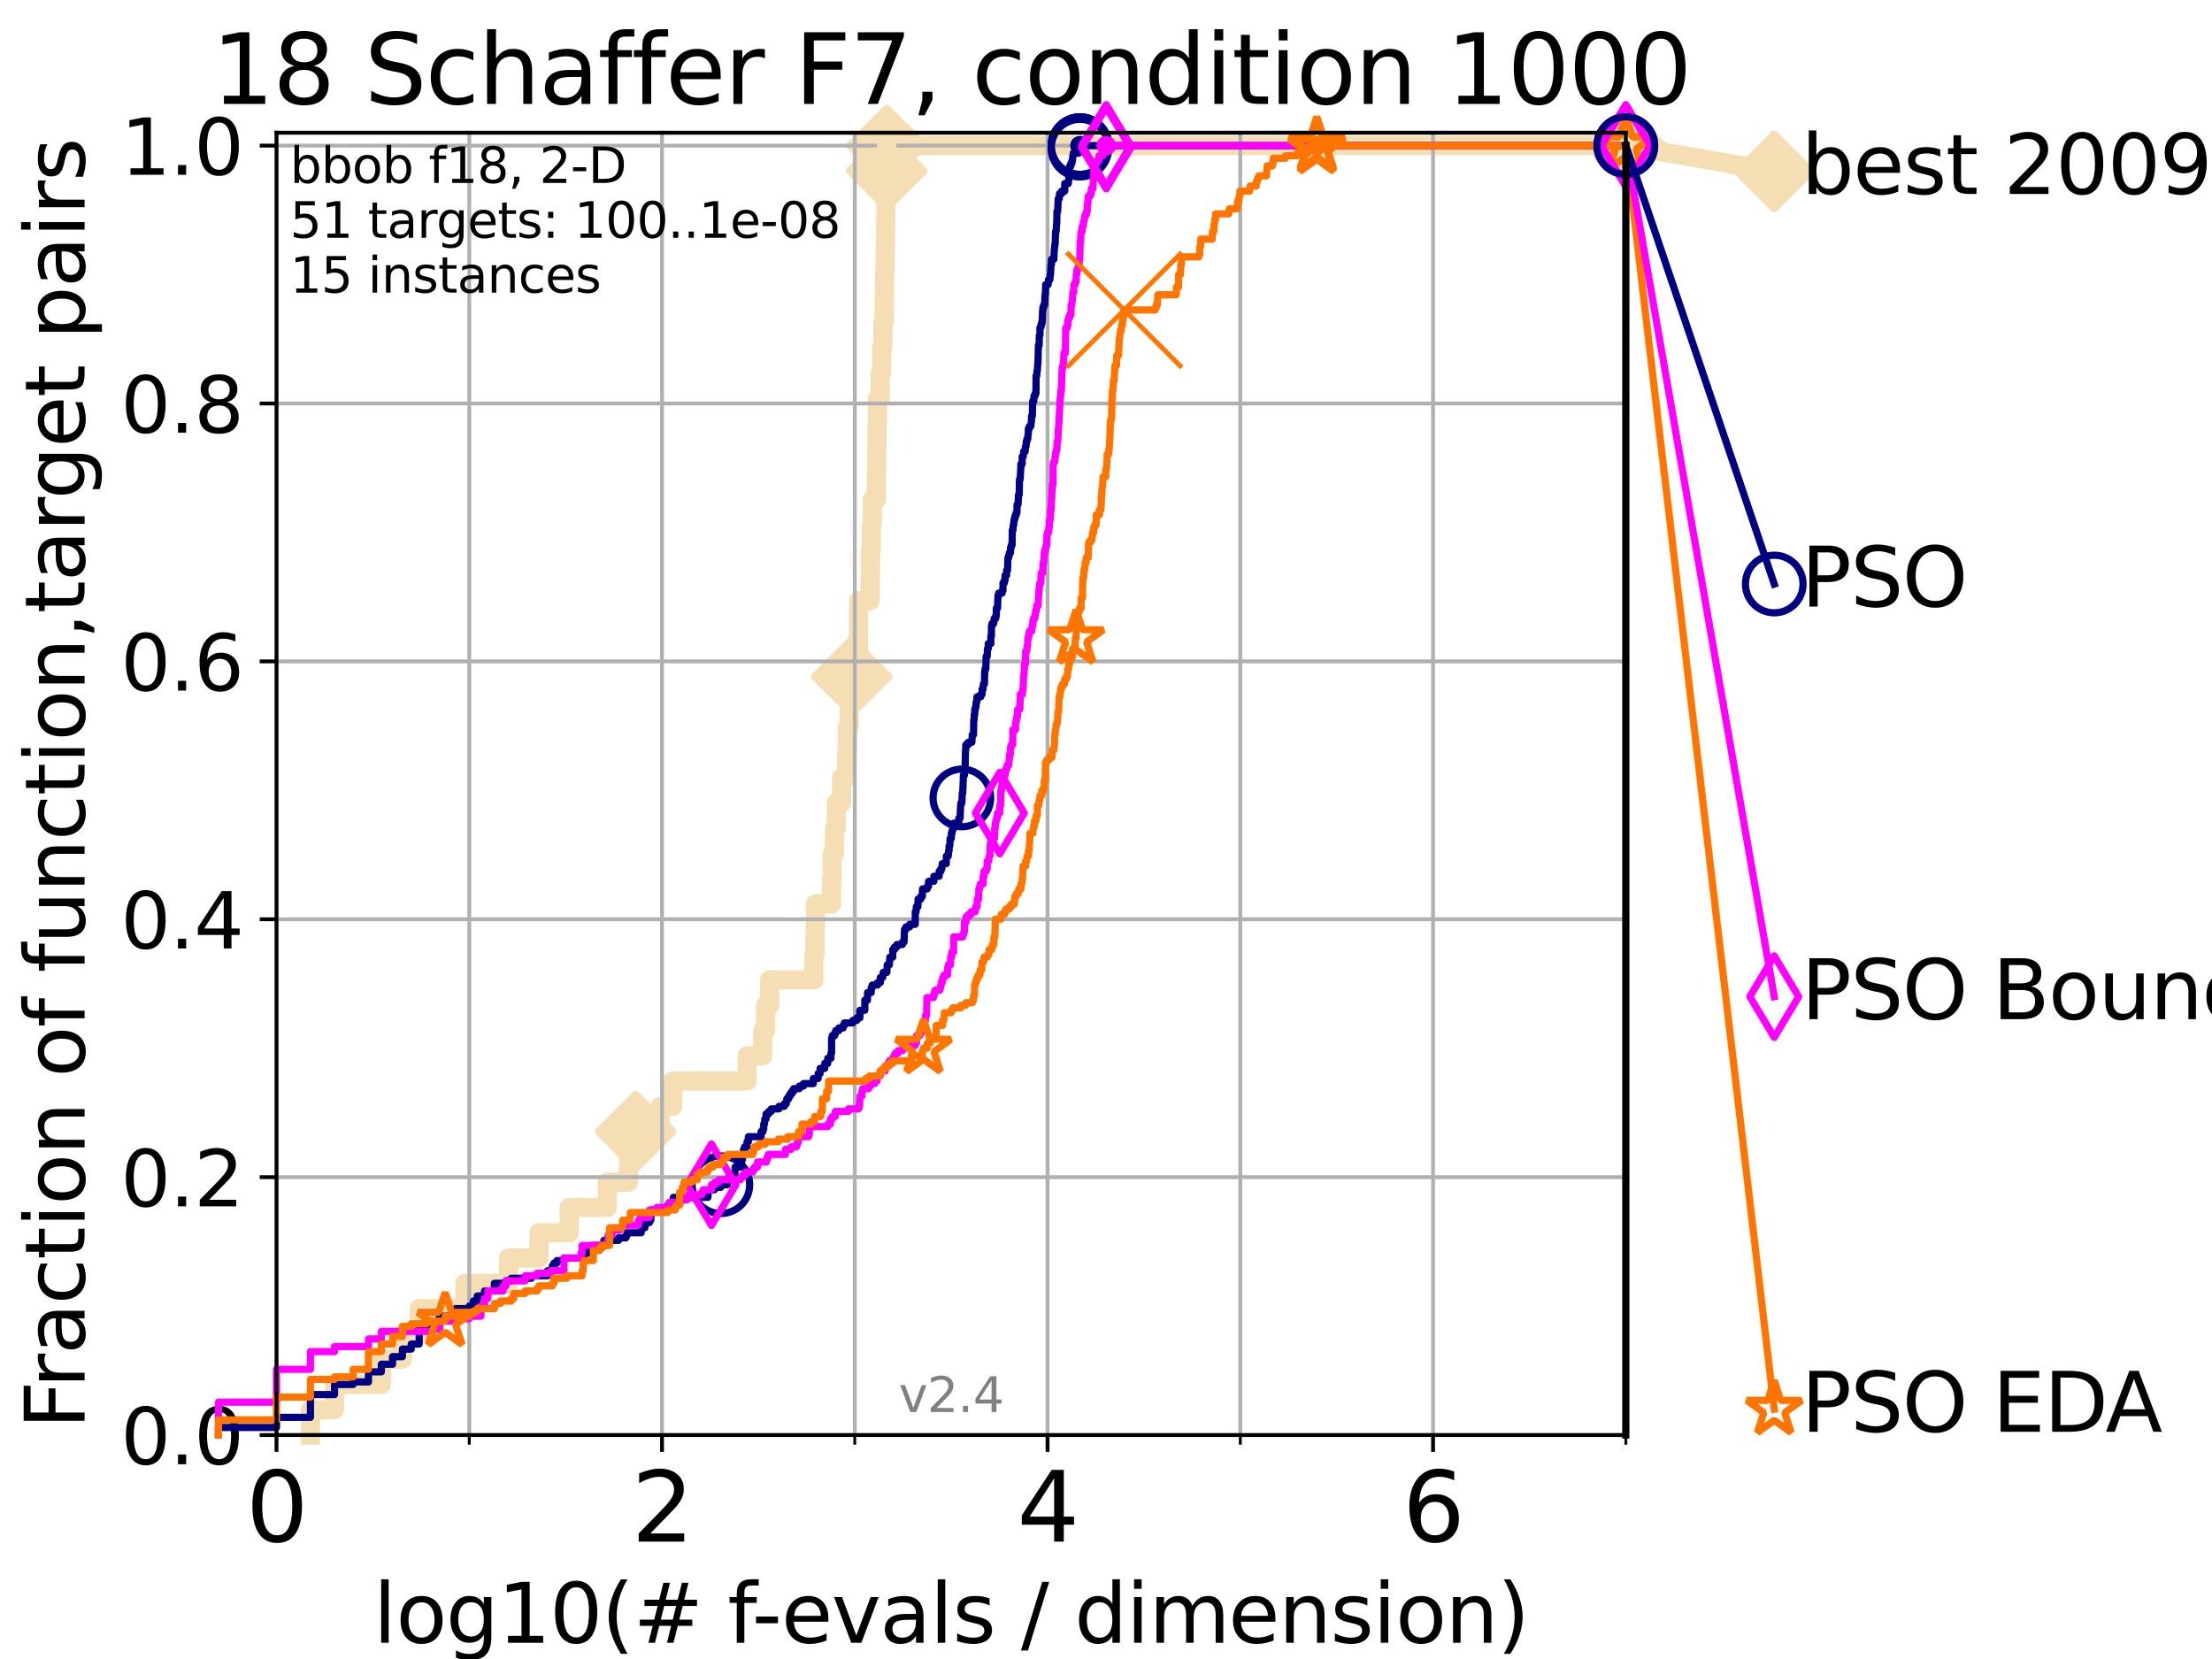 <?xml version="1.0" encoding="utf-8" standalone="no"?>
<!DOCTYPE svg PUBLIC "-//W3C//DTD SVG 1.1//EN"
  "http://www.w3.org/Graphics/SVG/1.1/DTD/svg11.dtd">
<svg height="345.6pt" version="1.1" viewBox="0 0 460.8 345.6" width="460.8pt" xmlns="http://www.w3.org/2000/svg" xmlns:xlink="http://www.w3.org/1999/xlink">
 <defs>
  <style type="text/css">*{stroke-linecap:butt;stroke-linejoin:round;}</style>
 </defs>
 <g id="figure_1">
  <g id="patch_1">
   <path d="M 0 345.6 
L 460.8 345.6 
L 460.8 0 
L 0 0 
z
" style="fill:#ffffff;"/>
  </g>
  <g id="axes_1">
   <g id="patch_2">
    <path d="M 57.6 298.944 
L 338.688 298.944 
L 338.688 27.648 
L 57.6 27.648 
z
" style="fill:#ffffff;"/>
   </g>
   <g id="line2d_1">
    <path d="M 64.671 298.944 
L 64.671 293.677 
L 69.688 293.677 
L 69.688 288.41 
L 79.447 288.41 
L 79.447 283.143 
L 83.83 283.143 
L 83.83 277.877 
L 87.33 277.877 
L 87.33 272.61 
L 96.861 272.61 
L 96.861 267.343 
L 105.952 267.343 
L 105.952 262.076 
L 112.281 262.076 
L 112.281 256.809 
L 118.577 256.809 
L 118.577 251.542 
L 126.507 251.542 
L 126.507 246.275 
L 130.927 246.275 
L 130.927 241.009 
L 132.423 241.009 
L 132.423 235.742 
L 137.559 235.742 
L 137.559 230.475 
L 140.119 230.475 
L 140.119 225.208 
L 155.647 225.208 
L 155.647 219.941 
L 158.89 219.941 
L 158.89 214.674 
L 159.507 214.674 
L 159.507 209.407 
L 160.346 209.407 
L 160.346 204.141 
L 169.532 204.141 
L 169.532 198.874 
L 169.786 198.874 
L 169.786 193.607 
L 169.856 193.607 
L 169.856 188.34 
L 173.223 188.34 
L 173.223 183.073 
L 173.349 183.073 
L 173.349 177.806 
L 173.834 177.806 
L 173.834 172.539 
L 174.218 172.539 
L 174.218 167.272 
L 175.314 167.272 
L 175.314 162.006 
L 176.393 162.006 
L 176.393 156.739 
L 176.508 156.739 
L 176.508 151.472 
L 176.922 151.472 
L 176.922 146.205 
L 177.427 146.205 
L 177.427 140.938 
L 178.691 140.938 
L 178.691 135.671 
L 178.826 135.671 
L 178.826 130.404 
L 178.859 130.404 
L 178.859 125.138 
L 181.268 125.138 
L 181.268 119.871 
L 181.326 119.871 
L 181.326 114.604 
L 181.52 114.604 
L 181.52 109.337 
L 181.698 109.337 
L 181.698 104.07 
L 182.554 104.07 
L 182.554 98.803 
L 182.635 98.803 
L 182.635 93.536 
L 182.715 93.536 
L 182.715 88.27 
L 182.789 88.27 
L 182.789 83.003 
L 183.371 83.003 
L 183.371 77.736 
L 183.671 77.736 
L 183.671 72.469 
L 183.915 72.469 
L 183.915 67.202 
L 184.2 67.202 
L 184.2 61.935 
L 184.292 61.935 
L 184.292 56.668 
L 184.401 56.668 
L 184.401 51.402 
L 184.492 51.402 
L 184.492 46.135 
L 184.546 46.135 
L 184.546 40.868 
L 184.666 40.868 
L 184.666 35.601 
L 184.726 35.601 
L 184.726 30.334 
L 338.688 30.334 
" style="fill:none;stroke:#f5deb3;stroke-linecap:square;stroke-width:4;"/>
   </g>
   <g id="line2d_2">
    <defs>
     <path d="M 0 7.778 
L 7.778 0 
L 0 -7.778 
L -7.778 0 
z
" id="m6981892b1c" style="stroke:#f5deb3;stroke-linejoin:miter;stroke-width:1.5;"/>
    </defs>
    <g>
     <use style="fill:#f5deb3;stroke:#f5deb3;stroke-linejoin:miter;stroke-width:1.5;" x="132.423" xlink:href="#m6981892b1c" y="235.742"/>
     <use style="fill:#f5deb3;stroke:#f5deb3;stroke-linejoin:miter;stroke-width:1.5;" x="177.427" xlink:href="#m6981892b1c" y="140.938"/>
     <use style="fill:#f5deb3;stroke:#f5deb3;stroke-linejoin:miter;stroke-width:1.5;" x="184.726" xlink:href="#m6981892b1c" y="35.601"/>
     <use style="fill:#f5deb3;stroke:#f5deb3;stroke-linejoin:miter;stroke-width:1.5;" x="184.726" xlink:href="#m6981892b1c" y="30.334"/>
     <use style="fill:#f5deb3;stroke:#f5deb3;stroke-linejoin:miter;stroke-width:1.5;" x="338.688" xlink:href="#m6981892b1c" y="30.334"/>
    </g>
   </g>
   <g id="line2d_3">
    <path style="fill:none;stroke:#f5deb3;stroke-linecap:square;stroke-width:4;"/>
    <g/>
   </g>
   <g id="line2d_4">
    <path d="M 338.688 30.334 
L 369.608 35.706 
" style="fill:none;stroke:#f5deb3;stroke-linecap:square;stroke-width:4;"/>
    <g>
     <use style="fill:#f5deb3;stroke:#f5deb3;stroke-linejoin:miter;stroke-width:1.5;" x="338.688" xlink:href="#m6981892b1c" y="30.334"/>
     <use style="fill:#f5deb3;stroke:#f5deb3;stroke-linejoin:miter;stroke-width:1.5;" x="369.608" xlink:href="#m6981892b1c" y="35.706"/>
    </g>
   </g>
   <g id="matplotlib.axis_1">
    <g id="xtick_1">
     <g id="line2d_5">
      <path clip-path="url(#pf270b0baaa)" d="M 57.6 298.944 
L 57.6 27.648 
" style="fill:none;stroke:#b0b0b0;stroke-linecap:square;stroke-width:0.8;"/>
     </g>
     <g id="line2d_6">
      <defs>
       <path d="M 0 0 
L 0 3.5 
" id="m2ccd2b9d63" style="stroke:#000000;stroke-width:0.8;"/>
      </defs>
      <g>
       <use style="stroke:#000000;stroke-width:0.8;" x="57.6" xlink:href="#m2ccd2b9d63" y="298.944"/>
      </g>
     </g>
     <g id="text_1">
      <!-- 0 -->
      <g transform="translate(51.237 321.141)scale(0.2 -0.2)">
       <defs>
        <path d="M 2034 4250 
Q 1547 4250 1301 3770 
Q 1056 3291 1056 2328 
Q 1056 1369 1301 889 
Q 1547 409 2034 409 
Q 2525 409 2770 889 
Q 3016 1369 3016 2328 
Q 3016 3291 2770 3770 
Q 2525 4250 2034 4250 
z
M 2034 4750 
Q 2819 4750 3233 4129 
Q 3647 3509 3647 2328 
Q 3647 1150 3233 529 
Q 2819 -91 2034 -91 
Q 1250 -91 836 529 
Q 422 1150 422 2328 
Q 422 3509 836 4129 
Q 1250 4750 2034 4750 
z
" id="DejaVuSans-30" transform="scale(0.016)"/>
       </defs>
       <use xlink:href="#DejaVuSans-30"/>
      </g>
     </g>
    </g>
    <g id="xtick_2">
     <g id="line2d_7">
      <path clip-path="url(#pf270b0baaa)" d="M 137.911 298.944 
L 137.911 27.648 
" style="fill:none;stroke:#b0b0b0;stroke-linecap:square;stroke-width:0.8;"/>
     </g>
     <g id="line2d_8">
      <g>
       <use style="stroke:#000000;stroke-width:0.8;" x="137.911" xlink:href="#m2ccd2b9d63" y="298.944"/>
      </g>
     </g>
     <g id="text_2">
      <!-- 2 -->
      <g transform="translate(131.548 321.141)scale(0.2 -0.2)">
       <defs>
        <path d="M 1228 531 
L 3431 531 
L 3431 0 
L 469 0 
L 469 531 
Q 828 903 1448 1529 
Q 2069 2156 2228 2338 
Q 2531 2678 2651 2914 
Q 2772 3150 2772 3378 
Q 2772 3750 2511 3984 
Q 2250 4219 1831 4219 
Q 1534 4219 1204 4116 
Q 875 4013 500 3803 
L 500 4441 
Q 881 4594 1212 4672 
Q 1544 4750 1819 4750 
Q 2544 4750 2975 4387 
Q 3406 4025 3406 3419 
Q 3406 3131 3298 2873 
Q 3191 2616 2906 2266 
Q 2828 2175 2409 1742 
Q 1991 1309 1228 531 
z
" id="DejaVuSans-32" transform="scale(0.016)"/>
       </defs>
       <use xlink:href="#DejaVuSans-32"/>
      </g>
     </g>
    </g>
    <g id="xtick_3">
     <g id="line2d_9">
      <path clip-path="url(#pf270b0baaa)" d="M 218.222 298.944 
L 218.222 27.648 
" style="fill:none;stroke:#b0b0b0;stroke-linecap:square;stroke-width:0.8;"/>
     </g>
     <g id="line2d_10">
      <g>
       <use style="stroke:#000000;stroke-width:0.8;" x="218.222" xlink:href="#m2ccd2b9d63" y="298.944"/>
      </g>
     </g>
     <g id="text_3">
      <!-- 4 -->
      <g transform="translate(211.859 321.141)scale(0.2 -0.2)">
       <defs>
        <path d="M 2419 4116 
L 825 1625 
L 2419 1625 
L 2419 4116 
z
M 2253 4666 
L 3047 4666 
L 3047 1625 
L 3713 1625 
L 3713 1100 
L 3047 1100 
L 3047 0 
L 2419 0 
L 2419 1100 
L 313 1100 
L 313 1709 
L 2253 4666 
z
" id="DejaVuSans-34" transform="scale(0.016)"/>
       </defs>
       <use xlink:href="#DejaVuSans-34"/>
      </g>
     </g>
    </g>
    <g id="xtick_4">
     <g id="line2d_11">
      <path clip-path="url(#pf270b0baaa)" d="M 298.533 298.944 
L 298.533 27.648 
" style="fill:none;stroke:#b0b0b0;stroke-linecap:square;stroke-width:0.8;"/>
     </g>
     <g id="line2d_12">
      <g>
       <use style="stroke:#000000;stroke-width:0.8;" x="298.533" xlink:href="#m2ccd2b9d63" y="298.944"/>
      </g>
     </g>
     <g id="text_4">
      <!-- 6 -->
      <g transform="translate(292.17 321.141)scale(0.2 -0.2)">
       <defs>
        <path d="M 2113 2584 
Q 1688 2584 1439 2293 
Q 1191 2003 1191 1497 
Q 1191 994 1439 701 
Q 1688 409 2113 409 
Q 2538 409 2786 701 
Q 3034 994 3034 1497 
Q 3034 2003 2786 2293 
Q 2538 2584 2113 2584 
z
M 3366 4563 
L 3366 3988 
Q 3128 4100 2886 4159 
Q 2644 4219 2406 4219 
Q 1781 4219 1451 3797 
Q 1122 3375 1075 2522 
Q 1259 2794 1537 2939 
Q 1816 3084 2150 3084 
Q 2853 3084 3261 2657 
Q 3669 2231 3669 1497 
Q 3669 778 3244 343 
Q 2819 -91 2113 -91 
Q 1303 -91 875 529 
Q 447 1150 447 2328 
Q 447 3434 972 4092 
Q 1497 4750 2381 4750 
Q 2619 4750 2861 4703 
Q 3103 4656 3366 4563 
z
" id="DejaVuSans-36" transform="scale(0.016)"/>
       </defs>
       <use xlink:href="#DejaVuSans-36"/>
      </g>
     </g>
    </g>
    <g id="xtick_5">
     <g id="line2d_13">
      <path clip-path="url(#pf270b0baaa)" d="M 97.755 298.944 
L 97.755 27.648 
" style="fill:none;stroke:#b0b0b0;stroke-linecap:square;stroke-width:0.8;"/>
     </g>
     <g id="line2d_14">
      <defs>
       <path d="M 0 0 
L 0 2 
" id="mb970646329" style="stroke:#000000;stroke-width:0.6;"/>
      </defs>
      <g>
       <use style="stroke:#000000;stroke-width:0.6;" x="97.755" xlink:href="#mb970646329" y="298.944"/>
      </g>
     </g>
    </g>
    <g id="xtick_6">
     <g id="line2d_15">
      <path clip-path="url(#pf270b0baaa)" d="M 178.066 298.944 
L 178.066 27.648 
" style="fill:none;stroke:#b0b0b0;stroke-linecap:square;stroke-width:0.8;"/>
     </g>
     <g id="line2d_16">
      <g>
       <use style="stroke:#000000;stroke-width:0.6;" x="178.066" xlink:href="#mb970646329" y="298.944"/>
      </g>
     </g>
    </g>
    <g id="xtick_7">
     <g id="line2d_17">
      <path clip-path="url(#pf270b0baaa)" d="M 258.377 298.944 
L 258.377 27.648 
" style="fill:none;stroke:#b0b0b0;stroke-linecap:square;stroke-width:0.8;"/>
     </g>
     <g id="line2d_18">
      <g>
       <use style="stroke:#000000;stroke-width:0.6;" x="258.377" xlink:href="#mb970646329" y="298.944"/>
      </g>
     </g>
    </g>
    <g id="xtick_8">
     <g id="line2d_19">
      <path clip-path="url(#pf270b0baaa)" d="M 338.688 298.944 
L 338.688 27.648 
" style="fill:none;stroke:#b0b0b0;stroke-linecap:square;stroke-width:0.8;"/>
     </g>
     <g id="line2d_20">
      <g>
       <use style="stroke:#000000;stroke-width:0.6;" x="338.688" xlink:href="#mb970646329" y="298.944"/>
      </g>
     </g>
    </g>
    <g id="text_5">
     <!-- log10(# f-evals / dimension) -->
     <g transform="translate(77.764 342.218)scale(0.17 -0.17)">
      <defs>
       <path d="M 603 4863 
L 1178 4863 
L 1178 0 
L 603 0 
L 603 4863 
z
" id="DejaVuSans-6c" transform="scale(0.016)"/>
       <path d="M 1959 3097 
Q 1497 3097 1228 2736 
Q 959 2375 959 1747 
Q 959 1119 1226 758 
Q 1494 397 1959 397 
Q 2419 397 2687 759 
Q 2956 1122 2956 1747 
Q 2956 2369 2687 2733 
Q 2419 3097 1959 3097 
z
M 1959 3584 
Q 2709 3584 3137 3096 
Q 3566 2609 3566 1747 
Q 3566 888 3137 398 
Q 2709 -91 1959 -91 
Q 1206 -91 779 398 
Q 353 888 353 1747 
Q 353 2609 779 3096 
Q 1206 3584 1959 3584 
z
" id="DejaVuSans-6f" transform="scale(0.016)"/>
       <path d="M 2906 1791 
Q 2906 2416 2648 2759 
Q 2391 3103 1925 3103 
Q 1463 3103 1205 2759 
Q 947 2416 947 1791 
Q 947 1169 1205 825 
Q 1463 481 1925 481 
Q 2391 481 2648 825 
Q 2906 1169 2906 1791 
z
M 3481 434 
Q 3481 -459 3084 -895 
Q 2688 -1331 1869 -1331 
Q 1566 -1331 1297 -1286 
Q 1028 -1241 775 -1147 
L 775 -588 
Q 1028 -725 1275 -790 
Q 1522 -856 1778 -856 
Q 2344 -856 2625 -561 
Q 2906 -266 2906 331 
L 2906 616 
Q 2728 306 2450 153 
Q 2172 0 1784 0 
Q 1141 0 747 490 
Q 353 981 353 1791 
Q 353 2603 747 3093 
Q 1141 3584 1784 3584 
Q 2172 3584 2450 3431 
Q 2728 3278 2906 2969 
L 2906 3500 
L 3481 3500 
L 3481 434 
z
" id="DejaVuSans-67" transform="scale(0.016)"/>
       <path d="M 794 531 
L 1825 531 
L 1825 4091 
L 703 3866 
L 703 4441 
L 1819 4666 
L 2450 4666 
L 2450 531 
L 3481 531 
L 3481 0 
L 794 0 
L 794 531 
z
" id="DejaVuSans-31" transform="scale(0.016)"/>
       <path d="M 1984 4856 
Q 1566 4138 1362 3434 
Q 1159 2731 1159 2009 
Q 1159 1288 1364 580 
Q 1569 -128 1984 -844 
L 1484 -844 
Q 1016 -109 783 600 
Q 550 1309 550 2009 
Q 550 2706 781 3412 
Q 1013 4119 1484 4856 
L 1984 4856 
z
" id="DejaVuSans-28" transform="scale(0.016)"/>
       <path d="M 3272 2816 
L 2363 2816 
L 2100 1772 
L 3016 1772 
L 3272 2816 
z
M 2803 4594 
L 2478 3297 
L 3391 3297 
L 3719 4594 
L 4219 4594 
L 3897 3297 
L 4872 3297 
L 4872 2816 
L 3775 2816 
L 3519 1772 
L 4513 1772 
L 4513 1294 
L 3397 1294 
L 3072 0 
L 2572 0 
L 2894 1294 
L 1978 1294 
L 1656 0 
L 1153 0 
L 1478 1294 
L 494 1294 
L 494 1772 
L 1594 1772 
L 1856 2816 
L 850 2816 
L 850 3297 
L 1978 3297 
L 2297 4594 
L 2803 4594 
z
" id="DejaVuSans-23" transform="scale(0.016)"/>
       <path id="DejaVuSans-20" transform="scale(0.016)"/>
       <path d="M 2375 4863 
L 2375 4384 
L 1825 4384 
Q 1516 4384 1395 4259 
Q 1275 4134 1275 3809 
L 1275 3500 
L 2222 3500 
L 2222 3053 
L 1275 3053 
L 1275 0 
L 697 0 
L 697 3053 
L 147 3053 
L 147 3500 
L 697 3500 
L 697 3744 
Q 697 4328 969 4595 
Q 1241 4863 1831 4863 
L 2375 4863 
z
" id="DejaVuSans-66" transform="scale(0.016)"/>
       <path d="M 313 2009 
L 1997 2009 
L 1997 1497 
L 313 1497 
L 313 2009 
z
" id="DejaVuSans-2d" transform="scale(0.016)"/>
       <path d="M 3597 1894 
L 3597 1613 
L 953 1613 
Q 991 1019 1311 708 
Q 1631 397 2203 397 
Q 2534 397 2845 478 
Q 3156 559 3463 722 
L 3463 178 
Q 3153 47 2828 -22 
Q 2503 -91 2169 -91 
Q 1331 -91 842 396 
Q 353 884 353 1716 
Q 353 2575 817 3079 
Q 1281 3584 2069 3584 
Q 2775 3584 3186 3129 
Q 3597 2675 3597 1894 
z
M 3022 2063 
Q 3016 2534 2758 2815 
Q 2500 3097 2075 3097 
Q 1594 3097 1305 2825 
Q 1016 2553 972 2059 
L 3022 2063 
z
" id="DejaVuSans-65" transform="scale(0.016)"/>
       <path d="M 191 3500 
L 800 3500 
L 1894 563 
L 2988 3500 
L 3597 3500 
L 2284 0 
L 1503 0 
L 191 3500 
z
" id="DejaVuSans-76" transform="scale(0.016)"/>
       <path d="M 2194 1759 
Q 1497 1759 1228 1600 
Q 959 1441 959 1056 
Q 959 750 1161 570 
Q 1363 391 1709 391 
Q 2188 391 2477 730 
Q 2766 1069 2766 1631 
L 2766 1759 
L 2194 1759 
z
M 3341 1997 
L 3341 0 
L 2766 0 
L 2766 531 
Q 2569 213 2275 61 
Q 1981 -91 1556 -91 
Q 1019 -91 701 211 
Q 384 513 384 1019 
Q 384 1609 779 1909 
Q 1175 2209 1959 2209 
L 2766 2209 
L 2766 2266 
Q 2766 2663 2505 2880 
Q 2244 3097 1772 3097 
Q 1472 3097 1187 3025 
Q 903 2953 641 2809 
L 641 3341 
Q 956 3463 1253 3523 
Q 1550 3584 1831 3584 
Q 2591 3584 2966 3190 
Q 3341 2797 3341 1997 
z
" id="DejaVuSans-61" transform="scale(0.016)"/>
       <path d="M 2834 3397 
L 2834 2853 
Q 2591 2978 2328 3040 
Q 2066 3103 1784 3103 
Q 1356 3103 1142 2972 
Q 928 2841 928 2578 
Q 928 2378 1081 2264 
Q 1234 2150 1697 2047 
L 1894 2003 
Q 2506 1872 2764 1633 
Q 3022 1394 3022 966 
Q 3022 478 2636 193 
Q 2250 -91 1575 -91 
Q 1294 -91 989 -36 
Q 684 19 347 128 
L 347 722 
Q 666 556 975 473 
Q 1284 391 1588 391 
Q 1994 391 2212 530 
Q 2431 669 2431 922 
Q 2431 1156 2273 1281 
Q 2116 1406 1581 1522 
L 1381 1569 
Q 847 1681 609 1914 
Q 372 2147 372 2553 
Q 372 3047 722 3315 
Q 1072 3584 1716 3584 
Q 2034 3584 2315 3537 
Q 2597 3491 2834 3397 
z
" id="DejaVuSans-73" transform="scale(0.016)"/>
       <path d="M 1625 4666 
L 2156 4666 
L 531 -594 
L 0 -594 
L 1625 4666 
z
" id="DejaVuSans-2f" transform="scale(0.016)"/>
       <path d="M 2906 2969 
L 2906 4863 
L 3481 4863 
L 3481 0 
L 2906 0 
L 2906 525 
Q 2725 213 2448 61 
Q 2172 -91 1784 -91 
Q 1150 -91 751 415 
Q 353 922 353 1747 
Q 353 2572 751 3078 
Q 1150 3584 1784 3584 
Q 2172 3584 2448 3432 
Q 2725 3281 2906 2969 
z
M 947 1747 
Q 947 1113 1208 752 
Q 1469 391 1925 391 
Q 2381 391 2643 752 
Q 2906 1113 2906 1747 
Q 2906 2381 2643 2742 
Q 2381 3103 1925 3103 
Q 1469 3103 1208 2742 
Q 947 2381 947 1747 
z
" id="DejaVuSans-64" transform="scale(0.016)"/>
       <path d="M 603 3500 
L 1178 3500 
L 1178 0 
L 603 0 
L 603 3500 
z
M 603 4863 
L 1178 4863 
L 1178 4134 
L 603 4134 
L 603 4863 
z
" id="DejaVuSans-69" transform="scale(0.016)"/>
       <path d="M 3328 2828 
Q 3544 3216 3844 3400 
Q 4144 3584 4550 3584 
Q 5097 3584 5394 3201 
Q 5691 2819 5691 2113 
L 5691 0 
L 5113 0 
L 5113 2094 
Q 5113 2597 4934 2840 
Q 4756 3084 4391 3084 
Q 3944 3084 3684 2787 
Q 3425 2491 3425 1978 
L 3425 0 
L 2847 0 
L 2847 2094 
Q 2847 2600 2669 2842 
Q 2491 3084 2119 3084 
Q 1678 3084 1418 2786 
Q 1159 2488 1159 1978 
L 1159 0 
L 581 0 
L 581 3500 
L 1159 3500 
L 1159 2956 
Q 1356 3278 1631 3431 
Q 1906 3584 2284 3584 
Q 2666 3584 2933 3390 
Q 3200 3197 3328 2828 
z
" id="DejaVuSans-6d" transform="scale(0.016)"/>
       <path d="M 3513 2113 
L 3513 0 
L 2938 0 
L 2938 2094 
Q 2938 2591 2744 2837 
Q 2550 3084 2163 3084 
Q 1697 3084 1428 2787 
Q 1159 2491 1159 1978 
L 1159 0 
L 581 0 
L 581 3500 
L 1159 3500 
L 1159 2956 
Q 1366 3272 1645 3428 
Q 1925 3584 2291 3584 
Q 2894 3584 3203 3211 
Q 3513 2838 3513 2113 
z
" id="DejaVuSans-6e" transform="scale(0.016)"/>
       <path d="M 513 4856 
L 1013 4856 
Q 1481 4119 1714 3412 
Q 1947 2706 1947 2009 
Q 1947 1309 1714 600 
Q 1481 -109 1013 -844 
L 513 -844 
Q 928 -128 1133 580 
Q 1338 1288 1338 2009 
Q 1338 2731 1133 3434 
Q 928 4138 513 4856 
z
" id="DejaVuSans-29" transform="scale(0.016)"/>
      </defs>
      <use xlink:href="#DejaVuSans-6c"/>
      <use x="27.783" xlink:href="#DejaVuSans-6f"/>
      <use x="88.965" xlink:href="#DejaVuSans-67"/>
      <use x="152.441" xlink:href="#DejaVuSans-31"/>
      <use x="216.064" xlink:href="#DejaVuSans-30"/>
      <use x="279.688" xlink:href="#DejaVuSans-28"/>
      <use x="318.701" xlink:href="#DejaVuSans-23"/>
      <use x="402.49" xlink:href="#DejaVuSans-20"/>
      <use x="434.277" xlink:href="#DejaVuSans-66"/>
      <use x="463.982" xlink:href="#DejaVuSans-2d"/>
      <use x="500.066" xlink:href="#DejaVuSans-65"/>
      <use x="561.59" xlink:href="#DejaVuSans-76"/>
      <use x="620.77" xlink:href="#DejaVuSans-61"/>
      <use x="682.049" xlink:href="#DejaVuSans-6c"/>
      <use x="709.832" xlink:href="#DejaVuSans-73"/>
      <use x="761.932" xlink:href="#DejaVuSans-20"/>
      <use x="793.719" xlink:href="#DejaVuSans-2f"/>
      <use x="827.41" xlink:href="#DejaVuSans-20"/>
      <use x="859.197" xlink:href="#DejaVuSans-64"/>
      <use x="922.674" xlink:href="#DejaVuSans-69"/>
      <use x="950.457" xlink:href="#DejaVuSans-6d"/>
      <use x="1047.869" xlink:href="#DejaVuSans-65"/>
      <use x="1109.393" xlink:href="#DejaVuSans-6e"/>
      <use x="1172.771" xlink:href="#DejaVuSans-73"/>
      <use x="1224.871" xlink:href="#DejaVuSans-69"/>
      <use x="1252.654" xlink:href="#DejaVuSans-6f"/>
      <use x="1313.836" xlink:href="#DejaVuSans-6e"/>
      <use x="1377.215" xlink:href="#DejaVuSans-29"/>
     </g>
    </g>
   </g>
   <g id="matplotlib.axis_2">
    <g id="ytick_1">
     <g id="line2d_21">
      <path clip-path="url(#pf270b0baaa)" d="M 57.6 298.944 
L 338.688 298.944 
" style="fill:none;stroke:#b0b0b0;stroke-linecap:square;stroke-width:0.8;"/>
     </g>
     <g id="line2d_22">
      <defs>
       <path d="M 0 0 
L -3.5 0 
" id="m04002d4673" style="stroke:#000000;stroke-width:0.8;"/>
      </defs>
      <g>
       <use style="stroke:#000000;stroke-width:0.8;" x="57.6" xlink:href="#m04002d4673" y="298.944"/>
      </g>
     </g>
     <g id="text_6">
      <!-- 0.0 -->
      <g transform="translate(25.155 305.023)scale(0.16 -0.16)">
       <defs>
        <path d="M 684 794 
L 1344 794 
L 1344 0 
L 684 0 
L 684 794 
z
" id="DejaVuSans-2e" transform="scale(0.016)"/>
       </defs>
       <use xlink:href="#DejaVuSans-30"/>
       <use x="63.623" xlink:href="#DejaVuSans-2e"/>
       <use x="95.41" xlink:href="#DejaVuSans-30"/>
      </g>
     </g>
    </g>
    <g id="ytick_2">
     <g id="line2d_23">
      <path clip-path="url(#pf270b0baaa)" d="M 57.6 245.222 
L 338.688 245.222 
" style="fill:none;stroke:#b0b0b0;stroke-linecap:square;stroke-width:0.8;"/>
     </g>
     <g id="line2d_24">
      <g>
       <use style="stroke:#000000;stroke-width:0.8;" x="57.6" xlink:href="#m04002d4673" y="245.222"/>
      </g>
     </g>
     <g id="text_7">
      <!-- 0.2 -->
      <g transform="translate(25.155 251.301)scale(0.16 -0.16)">
       <use xlink:href="#DejaVuSans-30"/>
       <use x="63.623" xlink:href="#DejaVuSans-2e"/>
       <use x="95.41" xlink:href="#DejaVuSans-32"/>
      </g>
     </g>
    </g>
    <g id="ytick_3">
     <g id="line2d_25">
      <path clip-path="url(#pf270b0baaa)" d="M 57.6 191.5 
L 338.688 191.5 
" style="fill:none;stroke:#b0b0b0;stroke-linecap:square;stroke-width:0.8;"/>
     </g>
     <g id="line2d_26">
      <g>
       <use style="stroke:#000000;stroke-width:0.8;" x="57.6" xlink:href="#m04002d4673" y="191.5"/>
      </g>
     </g>
     <g id="text_8">
      <!-- 0.4 -->
      <g transform="translate(25.155 197.579)scale(0.16 -0.16)">
       <use xlink:href="#DejaVuSans-30"/>
       <use x="63.623" xlink:href="#DejaVuSans-2e"/>
       <use x="95.41" xlink:href="#DejaVuSans-34"/>
      </g>
     </g>
    </g>
    <g id="ytick_4">
     <g id="line2d_27">
      <path clip-path="url(#pf270b0baaa)" d="M 57.6 137.778 
L 338.688 137.778 
" style="fill:none;stroke:#b0b0b0;stroke-linecap:square;stroke-width:0.8;"/>
     </g>
     <g id="line2d_28">
      <g>
       <use style="stroke:#000000;stroke-width:0.8;" x="57.6" xlink:href="#m04002d4673" y="137.778"/>
      </g>
     </g>
     <g id="text_9">
      <!-- 0.6 -->
      <g transform="translate(25.155 143.857)scale(0.16 -0.16)">
       <use xlink:href="#DejaVuSans-30"/>
       <use x="63.623" xlink:href="#DejaVuSans-2e"/>
       <use x="95.41" xlink:href="#DejaVuSans-36"/>
      </g>
     </g>
    </g>
    <g id="ytick_5">
     <g id="line2d_29">
      <path clip-path="url(#pf270b0baaa)" d="M 57.6 84.056 
L 338.688 84.056 
" style="fill:none;stroke:#b0b0b0;stroke-linecap:square;stroke-width:0.8;"/>
     </g>
     <g id="line2d_30">
      <g>
       <use style="stroke:#000000;stroke-width:0.8;" x="57.6" xlink:href="#m04002d4673" y="84.056"/>
      </g>
     </g>
     <g id="text_10">
      <!-- 0.8 -->
      <g transform="translate(25.155 90.135)scale(0.16 -0.16)">
       <defs>
        <path d="M 2034 2216 
Q 1584 2216 1326 1975 
Q 1069 1734 1069 1313 
Q 1069 891 1326 650 
Q 1584 409 2034 409 
Q 2484 409 2743 651 
Q 3003 894 3003 1313 
Q 3003 1734 2745 1975 
Q 2488 2216 2034 2216 
z
M 1403 2484 
Q 997 2584 770 2862 
Q 544 3141 544 3541 
Q 544 4100 942 4425 
Q 1341 4750 2034 4750 
Q 2731 4750 3128 4425 
Q 3525 4100 3525 3541 
Q 3525 3141 3298 2862 
Q 3072 2584 2669 2484 
Q 3125 2378 3379 2068 
Q 3634 1759 3634 1313 
Q 3634 634 3220 271 
Q 2806 -91 2034 -91 
Q 1263 -91 848 271 
Q 434 634 434 1313 
Q 434 1759 690 2068 
Q 947 2378 1403 2484 
z
M 1172 3481 
Q 1172 3119 1398 2916 
Q 1625 2713 2034 2713 
Q 2441 2713 2670 2916 
Q 2900 3119 2900 3481 
Q 2900 3844 2670 4047 
Q 2441 4250 2034 4250 
Q 1625 4250 1398 4047 
Q 1172 3844 1172 3481 
z
" id="DejaVuSans-38" transform="scale(0.016)"/>
       </defs>
       <use xlink:href="#DejaVuSans-30"/>
       <use x="63.623" xlink:href="#DejaVuSans-2e"/>
       <use x="95.41" xlink:href="#DejaVuSans-38"/>
      </g>
     </g>
    </g>
    <g id="ytick_6">
     <g id="line2d_31">
      <path clip-path="url(#pf270b0baaa)" d="M 57.6 30.334 
L 338.688 30.334 
" style="fill:none;stroke:#b0b0b0;stroke-linecap:square;stroke-width:0.8;"/>
     </g>
     <g id="line2d_32">
      <g>
       <use style="stroke:#000000;stroke-width:0.8;" x="57.6" xlink:href="#m04002d4673" y="30.334"/>
      </g>
     </g>
     <g id="text_11">
      <!-- 1.0 -->
      <g transform="translate(25.155 36.413)scale(0.16 -0.16)">
       <use xlink:href="#DejaVuSans-31"/>
       <use x="63.623" xlink:href="#DejaVuSans-2e"/>
       <use x="95.41" xlink:href="#DejaVuSans-30"/>
      </g>
     </g>
    </g>
    <g id="text_12">
     <!-- Fraction of function,target pairs -->
     <g transform="translate(17.62 297.681)rotate(-90)scale(0.17 -0.17)">
      <defs>
       <path d="M 628 4666 
L 3309 4666 
L 3309 4134 
L 1259 4134 
L 1259 2759 
L 3109 2759 
L 3109 2228 
L 1259 2228 
L 1259 0 
L 628 0 
L 628 4666 
z
" id="DejaVuSans-46" transform="scale(0.016)"/>
       <path d="M 2631 2963 
Q 2534 3019 2420 3045 
Q 2306 3072 2169 3072 
Q 1681 3072 1420 2755 
Q 1159 2438 1159 1844 
L 1159 0 
L 581 0 
L 581 3500 
L 1159 3500 
L 1159 2956 
Q 1341 3275 1631 3429 
Q 1922 3584 2338 3584 
Q 2397 3584 2469 3576 
Q 2541 3569 2628 3553 
L 2631 2963 
z
" id="DejaVuSans-72" transform="scale(0.016)"/>
       <path d="M 3122 3366 
L 3122 2828 
Q 2878 2963 2633 3030 
Q 2388 3097 2138 3097 
Q 1578 3097 1268 2742 
Q 959 2388 959 1747 
Q 959 1106 1268 751 
Q 1578 397 2138 397 
Q 2388 397 2633 464 
Q 2878 531 3122 666 
L 3122 134 
Q 2881 22 2623 -34 
Q 2366 -91 2075 -91 
Q 1284 -91 818 406 
Q 353 903 353 1747 
Q 353 2603 823 3093 
Q 1294 3584 2113 3584 
Q 2378 3584 2631 3529 
Q 2884 3475 3122 3366 
z
" id="DejaVuSans-63" transform="scale(0.016)"/>
       <path d="M 1172 4494 
L 1172 3500 
L 2356 3500 
L 2356 3053 
L 1172 3053 
L 1172 1153 
Q 1172 725 1289 603 
Q 1406 481 1766 481 
L 2356 481 
L 2356 0 
L 1766 0 
Q 1100 0 847 248 
Q 594 497 594 1153 
L 594 3053 
L 172 3053 
L 172 3500 
L 594 3500 
L 594 4494 
L 1172 4494 
z
" id="DejaVuSans-74" transform="scale(0.016)"/>
       <path d="M 544 1381 
L 544 3500 
L 1119 3500 
L 1119 1403 
Q 1119 906 1312 657 
Q 1506 409 1894 409 
Q 2359 409 2629 706 
Q 2900 1003 2900 1516 
L 2900 3500 
L 3475 3500 
L 3475 0 
L 2900 0 
L 2900 538 
Q 2691 219 2414 64 
Q 2138 -91 1772 -91 
Q 1169 -91 856 284 
Q 544 659 544 1381 
z
M 1991 3584 
L 1991 3584 
z
" id="DejaVuSans-75" transform="scale(0.016)"/>
       <path d="M 750 794 
L 1409 794 
L 1409 256 
L 897 -744 
L 494 -744 
L 750 256 
L 750 794 
z
" id="DejaVuSans-2c" transform="scale(0.016)"/>
       <path d="M 1159 525 
L 1159 -1331 
L 581 -1331 
L 581 3500 
L 1159 3500 
L 1159 2969 
Q 1341 3281 1617 3432 
Q 1894 3584 2278 3584 
Q 2916 3584 3314 3078 
Q 3713 2572 3713 1747 
Q 3713 922 3314 415 
Q 2916 -91 2278 -91 
Q 1894 -91 1617 61 
Q 1341 213 1159 525 
z
M 3116 1747 
Q 3116 2381 2855 2742 
Q 2594 3103 2138 3103 
Q 1681 3103 1420 2742 
Q 1159 2381 1159 1747 
Q 1159 1113 1420 752 
Q 1681 391 2138 391 
Q 2594 391 2855 752 
Q 3116 1113 3116 1747 
z
" id="DejaVuSans-70" transform="scale(0.016)"/>
      </defs>
      <use xlink:href="#DejaVuSans-46"/>
      <use x="50.27" xlink:href="#DejaVuSans-72"/>
      <use x="91.383" xlink:href="#DejaVuSans-61"/>
      <use x="152.662" xlink:href="#DejaVuSans-63"/>
      <use x="207.643" xlink:href="#DejaVuSans-74"/>
      <use x="246.852" xlink:href="#DejaVuSans-69"/>
      <use x="274.635" xlink:href="#DejaVuSans-6f"/>
      <use x="335.816" xlink:href="#DejaVuSans-6e"/>
      <use x="399.195" xlink:href="#DejaVuSans-20"/>
      <use x="430.982" xlink:href="#DejaVuSans-6f"/>
      <use x="492.164" xlink:href="#DejaVuSans-66"/>
      <use x="527.369" xlink:href="#DejaVuSans-20"/>
      <use x="559.156" xlink:href="#DejaVuSans-66"/>
      <use x="594.361" xlink:href="#DejaVuSans-75"/>
      <use x="657.74" xlink:href="#DejaVuSans-6e"/>
      <use x="721.119" xlink:href="#DejaVuSans-63"/>
      <use x="776.1" xlink:href="#DejaVuSans-74"/>
      <use x="815.309" xlink:href="#DejaVuSans-69"/>
      <use x="843.092" xlink:href="#DejaVuSans-6f"/>
      <use x="904.273" xlink:href="#DejaVuSans-6e"/>
      <use x="967.652" xlink:href="#DejaVuSans-2c"/>
      <use x="999.439" xlink:href="#DejaVuSans-74"/>
      <use x="1038.648" xlink:href="#DejaVuSans-61"/>
      <use x="1099.928" xlink:href="#DejaVuSans-72"/>
      <use x="1139.291" xlink:href="#DejaVuSans-67"/>
      <use x="1202.768" xlink:href="#DejaVuSans-65"/>
      <use x="1264.291" xlink:href="#DejaVuSans-74"/>
      <use x="1303.5" xlink:href="#DejaVuSans-20"/>
      <use x="1335.287" xlink:href="#DejaVuSans-70"/>
      <use x="1398.764" xlink:href="#DejaVuSans-61"/>
      <use x="1460.043" xlink:href="#DejaVuSans-69"/>
      <use x="1487.826" xlink:href="#DejaVuSans-72"/>
      <use x="1528.939" xlink:href="#DejaVuSans-73"/>
     </g>
    </g>
   </g>
   <g id="line2d_33">
    <defs>
     <path d="M 0 1.5 
C 0.398 1.5 0.779 1.342 1.061 1.061 
C 1.342 0.779 1.5 0.398 1.5 0 
C 1.5 -0.398 1.342 -0.779 1.061 -1.061 
C 0.779 -1.342 0.398 -1.5 0 -1.5 
C -0.398 -1.5 -0.779 -1.342 -1.061 -1.061 
C -1.342 -0.779 -1.5 -0.398 -1.5 0 
C -1.5 0.398 -1.342 0.779 -1.061 1.061 
C -0.779 1.342 -0.398 1.5 0 1.5 
z
" id="m8abcef89e5" style="stroke:#f5deb3;"/>
    </defs>
    <g>
     <use style="fill:#f5deb3;stroke:#f5deb3;" x="184.726" xlink:href="#m8abcef89e5" y="30.334"/>
     <use style="fill:#f5deb3;stroke:#f5deb3;" x="184.726" xlink:href="#m8abcef89e5" y="30.334"/>
    </g>
   </g>
   <g id="line2d_34">
    <defs>
     <path d="M 0 1.5 
C 0.398 1.5 0.779 1.342 1.061 1.061 
C 1.342 0.779 1.5 0.398 1.5 0 
C 1.5 -0.398 1.342 -0.779 1.061 -1.061 
C 0.779 -1.342 0.398 -1.5 0 -1.5 
C -0.398 -1.5 -0.779 -1.342 -1.061 -1.061 
C -1.342 -0.779 -1.5 -0.398 -1.5 0 
C -1.5 0.398 -1.342 0.779 -1.061 1.061 
C -0.779 1.342 -0.398 1.5 0 1.5 
z
" id="m533c3b1c8f" style="stroke:#000080;"/>
    </defs>
    <g>
     <use style="fill:#000080;stroke:#000080;" x="224.972" xlink:href="#m533c3b1c8f" y="30.334"/>
     <use style="fill:#000080;stroke:#000080;" x="224.972" xlink:href="#m533c3b1c8f" y="30.334"/>
    </g>
   </g>
   <g id="line2d_35">
    <path d="M 45.512 298.944 
L 45.512 297.364 
L 57.6 297.364 
L 57.6 295.257 
L 64.671 295.257 
L 64.671 290.517 
L 69.688 290.517 
L 69.688 288.41 
L 73.579 288.41 
L 73.579 287.884 
L 76.759 287.884 
L 76.759 285.777 
L 79.447 285.777 
L 79.447 284.197 
L 81.776 284.197 
L 81.776 282.617 
L 83.83 282.617 
L 83.83 281.037 
L 85.667 281.037 
L 85.667 279.983 
L 87.33 279.983 
L 87.33 276.823 
L 91.535 276.823 
L 91.535 274.19 
L 93.864 274.19 
L 93.864 273.663 
L 94.921 273.663 
L 94.921 272.61 
L 97.755 272.61 
L 97.755 272.083 
L 98.606 272.083 
L 98.606 271.03 
L 99.418 271.03 
L 99.418 269.976 
L 100.935 269.976 
L 100.935 268.923 
L 102.989 268.923 
L 102.989 267.343 
L 105.398 267.343 
L 105.398 266.816 
L 106.489 266.816 
L 106.489 266.289 
L 110.694 266.289 
L 110.694 265.763 
L 114.08 265.763 
L 114.08 264.709 
L 115.077 264.709 
L 115.077 263.656 
L 115.397 263.656 
L 115.397 263.129 
L 116.02 263.129 
L 116.02 262.603 
L 117.486 262.603 
L 117.486 262.076 
L 121.49 262.076 
L 121.49 261.549 
L 121.712 261.549 
L 121.712 261.023 
L 122.782 261.023 
L 122.782 259.969 
L 123.193 259.969 
L 123.193 259.443 
L 125.823 259.443 
L 125.823 258.389 
L 128.856 258.389 
L 128.856 257.862 
L 130.398 257.862 
L 130.398 257.336 
L 130.665 257.336 
L 130.665 256.809 
L 133.578 256.809 
L 133.578 256.282 
L 133.689 256.282 
L 133.689 255.756 
L 134.343 255.756 
L 134.45 254.702 
L 135.281 254.702 
L 135.281 254.176 
L 135.582 254.176 
L 135.582 252.069 
L 139.091 252.069 
L 139.091 251.016 
L 139.965 251.016 
L 139.965 250.489 
L 140.272 250.489 
L 140.272 249.436 
L 147.47 249.436 
L 147.57 247.855 
L 148.827 247.855 
L 148.827 247.329 
L 150.172 247.329 
L 150.172 246.802 
L 151.542 246.802 
L 151.542 245.749 
L 151.779 245.749 
L 151.779 245.222 
L 152.959 245.222 
L 152.959 244.695 
L 153.106 244.695 
L 153.142 243.115 
L 154.372 243.115 
L 154.406 242.062 
L 154.507 242.062 
L 154.507 241.535 
L 154.675 241.535 
L 154.708 240.482 
L 154.906 240.482 
L 154.906 239.428 
L 155.103 239.428 
L 155.103 238.902 
L 155.616 238.902 
L 155.616 237.848 
L 155.898 237.848 
L 155.898 236.795 
L 158.546 236.795 
L 158.546 235.742 
L 158.942 235.742 
L 158.942 235.215 
L 159.098 235.215 
L 159.098 234.162 
L 159.253 234.162 
L 159.329 233.108 
L 159.583 233.108 
L 159.583 232.055 
L 160.128 232.055 
L 160.128 231.528 
L 160.656 231.528 
L 160.656 231.001 
L 162.26 231.001 
L 162.26 230.475 
L 163.368 230.475 
L 163.368 229.948 
L 163.789 229.948 
L 163.789 229.421 
L 163.907 229.421 
L 163.907 228.895 
L 164.295 228.895 
L 164.295 228.368 
L 164.581 228.368 
L 164.581 227.841 
L 164.973 227.841 
L 164.973 227.315 
L 165.339 227.315 
L 165.339 226.788 
L 166.511 226.788 
L 166.511 226.261 
L 167.369 226.261 
L 167.369 225.735 
L 169.432 225.735 
L 169.432 224.681 
L 170.433 224.681 
L 170.433 223.628 
L 170.846 223.628 
L 170.846 222.575 
L 171.809 222.575 
L 171.809 221.521 
L 172.434 221.521 
L 172.434 220.468 
L 173.096 220.468 
L 173.096 219.414 
L 173.234 219.414 
L 173.234 216.254 
L 173.372 216.254 
L 173.372 215.728 
L 173.889 215.728 
L 173.889 215.201 
L 174.109 215.201 
L 174.109 214.674 
L 174.754 214.674 
L 174.754 214.148 
L 175.638 214.148 
L 175.638 213.621 
L 175.906 213.621 
L 175.906 213.094 
L 177.66 213.094 
L 177.66 212.567 
L 178.48 212.567 
L 178.48 212.041 
L 179.132 212.041 
L 179.14 210.461 
L 180.159 210.461 
L 180.159 208.354 
L 180.715 208.354 
L 180.722 206.774 
L 181.491 206.774 
L 181.491 205.721 
L 181.705 205.721 
L 181.705 205.194 
L 182.815 205.194 
L 182.815 204.667 
L 183.397 204.667 
L 183.397 203.614 
L 183.89 203.614 
L 183.99 202.56 
L 184.743 202.56 
L 184.832 200.98 
L 185.276 200.98 
L 185.368 199.4 
L 185.972 199.4 
L 185.972 197.82 
L 186.339 197.82 
L 186.339 197.294 
L 186.831 197.294 
L 186.831 196.767 
L 187.999 196.767 
L 187.999 196.24 
L 188.331 196.24 
L 188.433 193.607 
L 188.733 193.607 
L 188.733 193.08 
L 189.501 193.08 
L 189.501 192.553 
L 190.666 192.553 
L 190.666 189.92 
L 190.851 189.92 
L 190.893 188.867 
L 191.224 188.867 
L 191.253 187.287 
L 191.824 187.287 
L 191.824 186.76 
L 192.135 186.76 
L 192.173 185.18 
L 193.151 185.18 
L 193.151 184.653 
L 193.428 184.653 
L 193.428 183.6 
L 194.531 183.6 
L 194.531 182.546 
L 195.644 182.546 
L 195.644 181.493 
L 196.016 181.493 
L 196.016 180.966 
L 196.205 180.966 
L 196.282 179.913 
L 197.129 179.913 
L 197.129 178.333 
L 197.551 178.333 
L 197.593 177.28 
L 197.707 177.28 
L 197.707 176.226 
L 197.856 176.226 
L 197.934 174.646 
L 198.187 174.646 
L 198.187 173.593 
L 198.321 173.593 
L 198.321 173.066 
L 198.443 173.066 
L 198.443 172.539 
L 198.696 172.539 
L 198.699 171.486 
L 199.733 171.486 
L 199.733 170.433 
L 200.013 170.433 
L 200.107 167.799 
L 200.176 167.799 
L 200.176 167.272 
L 200.378 167.272 
L 200.458 165.166 
L 200.554 165.166 
L 200.664 162.532 
L 200.676 162.532 
L 200.676 161.479 
L 200.916 161.479 
L 200.932 159.899 
L 201.045 159.899 
L 201.135 156.212 
L 201.189 156.212 
L 201.189 155.159 
L 201.686 155.159 
L 201.686 154.632 
L 202.459 154.632 
L 202.534 153.052 
L 202.8 153.052 
L 202.859 149.892 
L 202.93 149.892 
L 202.958 148.838 
L 203.058 148.838 
L 203.058 147.785 
L 203.199 147.785 
L 203.199 147.258 
L 203.318 147.258 
L 203.353 146.205 
L 203.516 146.205 
L 203.516 145.152 
L 204.312 145.152 
L 204.312 144.625 
L 204.59 144.625 
L 204.59 143.572 
L 204.791 143.572 
L 204.851 142.518 
L 205.069 142.518 
L 205.131 139.885 
L 205.19 139.885 
L 205.19 139.358 
L 205.36 139.358 
L 205.436 136.725 
L 205.653 136.725 
L 205.707 135.145 
L 205.872 135.145 
L 205.872 134.091 
L 206.407 134.091 
L 206.407 132.511 
L 206.534 132.511 
L 206.534 130.404 
L 206.651 130.404 
L 206.651 129.878 
L 207.014 129.878 
L 207.112 128.824 
L 207.429 128.824 
L 207.429 128.298 
L 207.55 128.298 
L 207.55 126.718 
L 207.809 126.718 
L 207.892 124.084 
L 208.045 124.084 
L 208.045 123.558 
L 208.754 123.558 
L 208.754 123.031 
L 208.934 123.031 
L 208.934 121.451 
L 209.213 121.451 
L 209.213 120.924 
L 209.373 120.924 
L 209.373 119.871 
L 209.693 119.871 
L 209.694 118.817 
L 209.882 118.817 
L 209.971 116.184 
L 210.135 116.184 
L 210.135 115.657 
L 210.275 115.657 
L 210.275 115.131 
L 210.512 115.131 
L 210.512 114.077 
L 210.653 114.077 
L 210.653 113.55 
L 210.835 113.55 
L 210.884 110.39 
L 211.028 110.39 
L 211.077 109.337 
L 211.166 109.337 
L 211.234 108.284 
L 211.373 108.284 
L 211.373 107.757 
L 211.528 107.757 
L 211.528 107.23 
L 211.72 107.23 
L 211.72 106.704 
L 211.865 106.704 
L 211.865 105.124 
L 212.081 105.124 
L 212.18 103.017 
L 212.326 103.017 
L 212.375 99.857 
L 212.519 99.857 
L 212.628 97.75 
L 212.654 97.75 
L 212.654 96.697 
L 212.934 96.697 
L 212.934 95.116 
L 213.152 95.116 
L 213.243 94.063 
L 213.561 94.063 
L 213.615 93.01 
L 213.746 93.01 
L 213.781 91.956 
L 213.931 91.956 
L 213.931 91.43 
L 214.105 91.43 
L 214.166 90.376 
L 214.218 90.376 
L 214.218 89.323 
L 214.427 89.323 
L 214.427 88.796 
L 214.735 88.796 
L 214.845 87.743 
L 214.877 87.743 
L 214.877 86.69 
L 215.051 86.69 
L 215.134 83.529 
L 215.36 83.529 
L 215.396 82.476 
L 215.633 82.476 
L 215.633 81.949 
L 215.816 81.949 
L 215.835 78.263 
L 215.987 78.263 
L 216.021 77.209 
L 216.106 77.209 
L 216.19 75.629 
L 216.23 75.629 
L 216.32 71.942 
L 216.475 71.942 
L 216.514 69.836 
L 216.64 69.836 
L 216.64 68.255 
L 216.822 68.255 
L 216.822 67.729 
L 216.969 67.729 
L 216.969 67.202 
L 217.099 67.202 
L 217.202 64.569 
L 217.255 64.569 
L 217.255 64.042 
L 217.424 64.042 
L 217.424 63.515 
L 217.622 63.515 
L 217.688 61.409 
L 217.763 61.409 
L 217.835 59.302 
L 218.345 59.302 
L 218.431 58.248 
L 218.711 58.248 
L 218.796 57.195 
L 218.844 57.195 
L 218.946 55.088 
L 219.033 55.088 
L 219.033 54.035 
L 219.527 54.035 
L 219.629 51.928 
L 219.653 51.928 
L 219.745 50.875 
L 219.811 50.875 
L 219.889 48.241 
L 220.013 48.241 
L 220.093 46.661 
L 220.136 46.661 
L 220.184 44.028 
L 220.339 44.028 
L 220.446 41.395 
L 220.67 41.395 
L 220.711 40.341 
L 221.159 40.341 
L 221.159 39.814 
L 221.804 39.814 
L 221.804 38.234 
L 222.553 38.234 
L 222.653 37.181 
L 222.689 37.181 
L 222.798 35.601 
L 222.843 35.601 
L 222.853 34.548 
L 223.09 34.548 
L 223.09 34.021 
L 223.297 34.021 
L 223.297 33.494 
L 223.427 33.494 
L 223.479 32.441 
L 223.573 32.441 
L 223.573 31.914 
L 224.709 31.914 
L 224.768 30.861 
L 224.972 30.861 
L 224.972 30.334 
L 338.688 30.334 
L 338.688 30.334 
" style="fill:none;stroke:#000080;stroke-linecap:square;stroke-width:1.5;"/>
   </g>
   <g id="line2d_36">
    <defs>
     <path d="M 0 6 
C 1.591 6 3.117 5.368 4.243 4.243 
C 5.368 3.117 6 1.591 6 0 
C 6 -1.591 5.368 -3.117 4.243 -4.243 
C 3.117 -5.368 1.591 -6 0 -6 
C -1.591 -6 -3.117 -5.368 -4.243 -4.243 
C -5.368 -3.117 -6 -1.591 -6 0 
C -6 1.591 -5.368 3.117 -4.243 4.243 
C -3.117 5.368 -1.591 6 0 6 
z
" id="m2d956f5657" style="stroke:#000080;stroke-width:1.5;"/>
    </defs>
    <g>
     <use style="fill-opacity:0;stroke:#000080;stroke-width:1.5;" x="150.172" xlink:href="#m2d956f5657" y="246.802"/>
     <use style="fill-opacity:0;stroke:#000080;stroke-width:1.5;" x="200.378" xlink:href="#m2d956f5657" y="166.219"/>
     <use style="fill-opacity:0;stroke:#000080;stroke-width:1.5;" x="224.972" xlink:href="#m2d956f5657" y="30.861"/>
     <use style="fill-opacity:0;stroke:#000080;stroke-width:1.5;" x="224.972" xlink:href="#m2d956f5657" y="30.334"/>
     <use style="fill-opacity:0;stroke:#000080;stroke-width:1.5;" x="224.972" xlink:href="#m2d956f5657" y="30.334"/>
     <use style="fill-opacity:0;stroke:#000080;stroke-width:1.5;" x="338.688" xlink:href="#m2d956f5657" y="30.334"/>
    </g>
   </g>
   <g id="line2d_37">
    <path style="fill:none;stroke:#000080;stroke-linecap:square;stroke-width:1.5;"/>
    <g/>
   </g>
   <g id="line2d_38">
    <defs>
     <path d="M 0 1.5 
C 0.398 1.5 0.779 1.342 1.061 1.061 
C 1.342 0.779 1.5 0.398 1.5 0 
C 1.5 -0.398 1.342 -0.779 1.061 -1.061 
C 0.779 -1.342 0.398 -1.5 0 -1.5 
C -0.398 -1.5 -0.779 -1.342 -1.061 -1.061 
C -1.342 -0.779 -1.5 -0.398 -1.5 0 
C -1.5 0.398 -1.342 0.779 -1.061 1.061 
C -0.779 1.342 -0.398 1.5 0 1.5 
z
" id="m97f963eb9d" style="stroke:#ff00ff;"/>
    </defs>
    <g>
     <use style="fill:#ff00ff;stroke:#ff00ff;" x="230.451" xlink:href="#m97f963eb9d" y="30.334"/>
     <use style="fill:#ff00ff;stroke:#ff00ff;" x="230.451" xlink:href="#m97f963eb9d" y="30.334"/>
    </g>
   </g>
   <g id="line2d_39">
    <path d="M 45.512 298.944 
L 45.512 292.097 
L 57.6 292.097 
L 57.6 285.25 
L 64.671 285.25 
L 64.671 281.563 
L 69.688 281.563 
L 69.688 280.51 
L 76.759 280.51 
L 76.759 278.93 
L 79.447 278.93 
L 79.447 277.35 
L 90.243 277.35 
L 90.243 276.823 
L 91.535 276.823 
L 91.535 275.243 
L 93.864 275.243 
L 93.864 274.716 
L 97.755 274.716 
L 97.755 274.19 
L 100.193 274.19 
L 100.193 272.083 
L 100.935 272.083 
L 100.935 270.503 
L 101.647 270.503 
L 101.647 268.923 
L 104.826 268.923 
L 104.826 267.87 
L 105.398 267.87 
L 105.398 266.816 
L 109.402 266.816 
L 109.402 265.763 
L 111.897 265.763 
L 111.897 265.236 
L 114.751 265.236 
L 114.751 264.709 
L 117.486 264.709 
L 117.486 262.076 
L 121.037 262.076 
L 121.037 261.023 
L 121.265 261.023 
L 121.265 259.443 
L 126.338 259.443 
L 126.338 258.916 
L 126.674 258.916 
L 126.674 257.336 
L 127.485 257.336 
L 127.485 256.282 
L 129.147 256.282 
L 129.147 255.756 
L 129.714 255.756 
L 129.714 255.229 
L 133.01 255.229 
L 133.01 254.176 
L 133.353 254.176 
L 133.353 253.649 
L 135.281 253.649 
L 135.281 252.069 
L 136.832 252.069 
L 136.832 251.542 
L 139.172 251.542 
L 139.172 251.016 
L 139.414 251.016 
L 139.414 250.489 
L 141.802 250.489 
L 141.802 249.962 
L 143.144 249.962 
L 143.144 249.436 
L 143.464 249.436 
L 143.464 248.909 
L 146.162 248.909 
L 146.162 248.382 
L 146.485 248.382 
L 146.485 247.855 
L 148.21 247.855 
L 148.21 246.802 
L 148.92 246.802 
L 148.92 246.275 
L 149.735 246.275 
L 149.735 245.749 
L 154.27 245.749 
L 154.27 245.222 
L 154.807 245.222 
L 154.807 244.695 
L 155.361 244.695 
L 155.361 244.169 
L 156.806 244.169 
L 156.806 243.642 
L 157.157 243.642 
L 157.157 243.115 
L 157.81 243.115 
L 157.81 242.062 
L 159.658 242.062 
L 159.658 241.535 
L 159.833 241.535 
L 159.833 241.009 
L 160.055 241.009 
L 160.055 240.482 
L 163.63 240.482 
L 163.63 239.428 
L 164.806 239.428 
L 164.806 238.902 
L 165.926 238.902 
L 165.926 238.375 
L 166.152 238.375 
L 166.152 237.848 
L 166.358 237.848 
L 166.358 236.795 
L 168.461 236.795 
L 168.461 236.268 
L 168.612 236.268 
L 168.612 234.688 
L 172.458 234.688 
L 172.458 234.162 
L 172.991 234.162 
L 172.991 233.108 
L 173.383 233.108 
L 173.383 232.582 
L 174.011 232.582 
L 174.011 231.528 
L 176.735 231.528 
L 176.735 231.001 
L 178.884 231.001 
L 178.884 230.475 
L 179.058 230.475 
L 179.148 228.368 
L 179.561 228.368 
L 179.561 227.315 
L 179.705 227.315 
L 179.705 226.788 
L 180.968 226.788 
L 180.968 226.261 
L 181.326 226.261 
L 181.326 225.735 
L 182.214 225.735 
L 182.214 225.208 
L 182.709 225.208 
L 182.709 224.155 
L 183.358 224.155 
L 183.358 223.101 
L 184.419 223.101 
L 184.419 222.048 
L 185.021 222.048 
L 185.021 221.521 
L 185.247 221.521 
L 185.247 220.994 
L 185.933 220.994 
L 185.933 220.468 
L 186.219 220.468 
L 186.219 219.941 
L 186.479 219.941 
L 186.479 219.414 
L 187.067 219.414 
L 187.067 218.888 
L 187.994 218.888 
L 187.994 218.361 
L 188.249 218.361 
L 188.249 217.834 
L 190.602 217.834 
L 190.602 217.308 
L 190.905 217.308 
L 190.939 215.728 
L 191.593 215.728 
L 191.593 215.201 
L 191.868 215.201 
L 191.868 214.674 
L 192.413 214.674 
L 192.413 213.094 
L 192.607 213.094 
L 192.607 212.567 
L 192.78 212.567 
L 192.799 211.514 
L 193.026 211.514 
L 193.089 207.827 
L 194.453 207.827 
L 194.453 207.301 
L 194.615 207.301 
L 194.615 206.774 
L 194.837 206.774 
L 194.837 206.247 
L 195.819 206.247 
L 195.819 205.721 
L 195.975 205.721 
L 196.069 204.667 
L 196.276 204.667 
L 196.276 204.141 
L 196.404 204.141 
L 196.404 203.614 
L 196.679 203.614 
L 196.679 203.087 
L 197.419 203.087 
L 197.43 201.507 
L 197.542 201.507 
L 197.542 200.98 
L 198.026 200.98 
L 198.026 199.4 
L 198.247 199.4 
L 198.247 198.347 
L 198.651 198.347 
L 198.651 195.187 
L 200.542 195.187 
L 200.542 194.66 
L 200.774 194.66 
L 200.774 194.133 
L 200.906 194.133 
L 200.923 192.027 
L 201.274 192.027 
L 201.274 190.973 
L 201.796 190.973 
L 201.796 190.447 
L 202.34 190.447 
L 202.34 189.92 
L 203.159 189.92 
L 203.159 189.393 
L 203.271 189.393 
L 203.271 188.867 
L 203.564 188.867 
L 203.582 187.287 
L 203.883 187.287 
L 203.902 185.18 
L 204.07 185.18 
L 204.07 184.653 
L 204.228 184.653 
L 204.228 184.126 
L 204.808 184.126 
L 204.812 182.546 
L 204.984 182.546 
L 204.984 181.493 
L 205.444 181.493 
L 205.444 180.966 
L 205.649 180.966 
L 205.649 179.386 
L 205.965 179.386 
L 206.046 178.333 
L 206.221 178.333 
L 206.295 175.699 
L 206.471 175.699 
L 206.471 175.173 
L 206.9 175.173 
L 206.9 174.646 
L 207.183 174.646 
L 207.202 172.539 
L 207.33 172.539 
L 207.33 171.486 
L 207.442 171.486 
L 207.442 170.959 
L 207.595 170.959 
L 207.595 170.433 
L 207.788 170.433 
L 207.788 169.379 
L 208.279 169.379 
L 208.279 167.799 
L 208.452 167.799 
L 208.497 164.639 
L 208.621 164.639 
L 208.621 164.112 
L 208.754 164.112 
L 208.754 162.532 
L 209.01 162.532 
L 209.103 161.479 
L 209.419 161.479 
L 209.42 160.426 
L 209.656 160.426 
L 209.656 159.899 
L 209.805 159.899 
L 209.805 159.372 
L 210.141 159.372 
L 210.236 158.319 
L 210.261 158.319 
L 210.261 157.265 
L 210.462 157.265 
L 210.493 155.685 
L 210.649 155.685 
L 210.649 155.159 
L 210.962 155.159 
L 211.019 151.999 
L 211.563 151.999 
L 211.563 150.419 
L 211.724 150.419 
L 211.785 149.365 
L 211.935 149.365 
L 211.985 147.785 
L 212.449 147.785 
L 212.557 144.625 
L 213 144.625 
L 213.02 143.572 
L 213.137 143.572 
L 213.236 140.938 
L 213.285 140.938 
L 213.396 139.358 
L 213.412 139.358 
L 213.412 138.305 
L 213.64 138.305 
L 213.646 135.671 
L 213.907 135.671 
L 213.955 134.618 
L 214.04 134.618 
L 214.129 133.038 
L 214.222 133.038 
L 214.222 132.511 
L 214.344 132.511 
L 214.431 131.458 
L 214.942 131.458 
L 215.007 130.404 
L 215.148 130.404 
L 215.148 129.351 
L 215.275 129.351 
L 215.275 128.824 
L 215.584 128.824 
L 215.68 127.771 
L 215.736 127.771 
L 215.736 127.244 
L 215.896 127.244 
L 215.936 126.191 
L 216.254 126.191 
L 216.348 124.084 
L 216.38 124.084 
L 216.464 122.504 
L 216.519 122.504 
L 216.607 121.451 
L 216.83 121.451 
L 216.888 119.344 
L 217.213 119.344 
L 217.305 117.237 
L 217.432 117.237 
L 217.538 115.131 
L 217.656 115.131 
L 217.656 114.604 
L 217.786 114.604 
L 217.786 114.077 
L 217.943 114.077 
L 217.943 113.55 
L 218.069 113.55 
L 218.089 111.444 
L 218.192 111.444 
L 218.192 110.917 
L 218.468 110.917 
L 218.489 109.864 
L 218.58 109.864 
L 218.622 108.284 
L 218.808 108.284 
L 218.875 106.177 
L 218.974 106.177 
L 219.024 104.07 
L 219.086 104.07 
L 219.177 101.437 
L 219.252 101.437 
L 219.252 100.91 
L 219.371 100.91 
L 219.393 96.697 
L 219.483 96.697 
L 219.483 96.17 
L 219.736 96.17 
L 219.821 95.116 
L 219.855 95.116 
L 219.948 94.063 
L 220.079 94.063 
L 220.079 93.536 
L 220.192 93.536 
L 220.22 91.956 
L 220.37 91.956 
L 220.458 89.323 
L 220.508 89.323 
L 220.615 87.743 
L 220.619 87.743 
L 220.723 85.109 
L 220.753 85.109 
L 220.858 83.003 
L 220.899 83.003 
L 221.002 81.423 
L 221.113 81.423 
L 221.214 77.736 
L 221.244 77.736 
L 221.245 76.682 
L 221.376 76.682 
L 221.376 76.156 
L 221.529 76.156 
L 221.638 73.522 
L 221.939 73.522 
L 222.012 68.255 
L 222.347 68.255 
L 222.347 67.729 
L 222.465 67.729 
L 222.465 66.675 
L 222.606 66.675 
L 222.606 66.149 
L 222.835 66.149 
L 222.835 65.622 
L 223.072 65.622 
L 223.152 63.515 
L 223.259 63.515 
L 223.363 62.462 
L 223.401 62.462 
L 223.491 60.882 
L 223.684 60.882 
L 223.685 59.302 
L 223.964 59.302 
L 223.964 58.775 
L 224.158 58.775 
L 224.212 57.195 
L 224.29 57.195 
L 224.358 56.142 
L 224.581 56.142 
L 224.581 55.615 
L 224.794 55.615 
L 224.835 54.035 
L 224.927 54.035 
L 225.027 50.348 
L 225.09 50.348 
L 225.19 48.241 
L 225.413 48.241 
L 225.421 47.188 
L 225.67 47.188 
L 225.703 46.135 
L 225.829 46.135 
L 225.925 45.081 
L 226.121 45.081 
L 226.121 44.555 
L 226.377 44.555 
L 226.377 44.028 
L 226.495 44.028 
L 226.495 42.448 
L 226.639 42.448 
L 226.682 40.868 
L 227.111 40.868 
L 227.111 40.341 
L 227.338 40.341 
L 227.338 39.288 
L 227.686 39.288 
L 227.742 37.708 
L 227.803 37.708 
L 227.907 35.074 
L 228.017 35.074 
L 228.086 34.021 
L 228.498 34.021 
L 228.498 33.494 
L 228.911 33.494 
L 228.937 32.441 
L 229.73 32.441 
L 229.73 31.914 
L 230.013 31.914 
L 230.013 31.387 
L 230.162 31.387 
L 230.162 30.861 
L 230.451 30.861 
L 230.451 30.334 
L 338.688 30.334 
L 338.688 30.334 
" style="fill:none;stroke:#ff00ff;stroke-linecap:square;stroke-width:1.5;"/>
   </g>
   <g id="line2d_40">
    <defs>
     <path d="M 0 8.485 
L 5.091 0 
L 0 -8.485 
L -5.091 0 
z
" id="mff961b237f" style="stroke:#ff00ff;stroke-linejoin:miter;stroke-width:1.5;"/>
    </defs>
    <g>
     <use style="fill-opacity:0;stroke:#ff00ff;stroke-linejoin:miter;stroke-width:1.5;" x="148.21" xlink:href="#mff961b237f" y="246.802"/>
     <use style="fill-opacity:0;stroke:#ff00ff;stroke-linejoin:miter;stroke-width:1.5;" x="208.279" xlink:href="#mff961b237f" y="169.379"/>
     <use style="fill-opacity:0;stroke:#ff00ff;stroke-linejoin:miter;stroke-width:1.5;" x="230.451" xlink:href="#mff961b237f" y="30.861"/>
     <use style="fill-opacity:0;stroke:#ff00ff;stroke-linejoin:miter;stroke-width:1.5;" x="230.451" xlink:href="#mff961b237f" y="30.334"/>
     <use style="fill-opacity:0;stroke:#ff00ff;stroke-linejoin:miter;stroke-width:1.5;" x="230.451" xlink:href="#mff961b237f" y="30.334"/>
     <use style="fill-opacity:0;stroke:#ff00ff;stroke-linejoin:miter;stroke-width:1.5;" x="338.688" xlink:href="#mff961b237f" y="30.334"/>
    </g>
   </g>
   <g id="line2d_41">
    <path style="fill:none;stroke:#ff00ff;stroke-linecap:square;stroke-width:1.5;"/>
    <g/>
   </g>
   <g id="line2d_42">
    <defs>
     <path d="M 0 1.5 
C 0.398 1.5 0.779 1.342 1.061 1.061 
C 1.342 0.779 1.5 0.398 1.5 0 
C 1.5 -0.398 1.342 -0.779 1.061 -1.061 
C 0.779 -1.342 0.398 -1.5 0 -1.5 
C -0.398 -1.5 -0.779 -1.342 -1.061 -1.061 
C -1.342 -0.779 -1.5 -0.398 -1.5 0 
C -1.5 0.398 -1.342 0.779 -1.061 1.061 
C -0.779 1.342 -0.398 1.5 0 1.5 
z
" id="m4312445492" style="stroke:#ff7500;"/>
    </defs>
    <g>
     <use style="fill:#ff7500;stroke:#ff7500;" x="274.319" xlink:href="#m4312445492" y="30.334"/>
     <use style="fill:#ff7500;stroke:#ff7500;" x="274.319" xlink:href="#m4312445492" y="30.334"/>
    </g>
   </g>
   <g id="line2d_43">
    <path d="M 45.512 298.944 
L 45.512 295.784 
L 57.6 295.784 
L 57.6 291.044 
L 64.671 291.044 
L 64.671 287.357 
L 69.688 287.357 
L 69.688 286.83 
L 73.579 286.83 
L 73.579 285.25 
L 76.759 285.25 
L 76.759 281.563 
L 79.447 281.563 
L 79.447 279.983 
L 81.776 279.983 
L 81.776 278.403 
L 83.83 278.403 
L 83.83 276.296 
L 85.667 276.296 
L 85.667 275.77 
L 88.847 275.77 
L 88.847 275.243 
L 92.738 275.243 
L 92.738 274.19 
L 97.755 274.19 
L 97.755 273.663 
L 98.606 273.663 
L 98.606 273.136 
L 99.418 273.136 
L 99.418 272.61 
L 102.989 272.61 
L 102.989 271.556 
L 104.235 271.556 
L 104.235 271.03 
L 106.489 271.03 
L 106.489 270.503 
L 107.009 270.503 
L 107.009 269.45 
L 109.402 269.45 
L 109.402 268.923 
L 111.897 268.923 
L 111.897 268.396 
L 112.281 268.396 
L 112.281 267.87 
L 115.077 267.87 
L 115.077 267.343 
L 115.397 267.343 
L 115.397 266.289 
L 118.04 266.289 
L 118.04 265.763 
L 121.265 265.763 
L 121.265 264.709 
L 121.49 264.709 
L 121.49 263.129 
L 121.712 263.129 
L 121.712 262.603 
L 123.594 262.603 
L 123.594 260.496 
L 124.928 260.496 
L 124.928 259.969 
L 125.471 259.969 
L 125.471 259.443 
L 127.003 259.443 
L 127.003 255.756 
L 129.574 255.756 
L 129.574 255.229 
L 129.714 255.229 
L 129.714 254.176 
L 131.185 254.176 
L 131.185 253.649 
L 131.313 253.649 
L 131.313 252.596 
L 139.091 252.596 
L 139.091 252.069 
L 140.649 252.069 
L 140.649 251.542 
L 140.944 251.542 
L 140.944 251.016 
L 141.592 251.016 
L 141.592 248.382 
L 142.148 248.382 
L 142.148 247.329 
L 142.486 247.329 
L 142.486 246.275 
L 144.148 246.275 
L 144.148 245.749 
L 145.27 245.749 
L 145.27 244.695 
L 145.833 244.695 
L 145.833 244.169 
L 147.369 244.169 
L 147.369 243.642 
L 147.67 243.642 
L 147.67 243.115 
L 148.545 243.115 
L 148.545 242.589 
L 150.215 242.589 
L 150.215 242.062 
L 150.683 242.062 
L 150.725 241.009 
L 151.621 241.009 
L 151.621 240.482 
L 156.806 240.482 
L 156.806 239.955 
L 157.012 239.955 
L 157.012 239.428 
L 157.128 239.428 
L 157.128 238.902 
L 158.031 238.902 
L 158.031 238.375 
L 159.406 238.375 
L 159.406 237.848 
L 162.13 237.848 
L 162.13 237.322 
L 164.102 237.322 
L 164.102 236.795 
L 166.341 236.795 
L 166.341 235.742 
L 167.06 235.742 
L 167.06 234.162 
L 168.953 234.162 
L 168.953 233.635 
L 169.702 233.635 
L 169.702 232.582 
L 170.978 232.582 
L 170.978 231.528 
L 171.315 231.528 
L 171.315 228.895 
L 172.191 228.895 
L 172.191 227.315 
L 172.602 227.315 
L 172.602 225.208 
L 180.29 225.208 
L 180.29 224.681 
L 181.115 224.681 
L 181.115 224.155 
L 183.358 224.155 
L 183.358 223.101 
L 183.959 223.101 
L 183.959 222.575 
L 184.462 222.575 
L 184.462 222.048 
L 185.288 222.048 
L 185.288 221.521 
L 185.927 221.521 
L 185.927 220.994 
L 189.864 220.994 
L 189.864 219.941 
L 192.154 219.941 
L 192.154 218.888 
L 192.382 218.888 
L 192.382 218.361 
L 193.181 218.361 
L 193.181 217.308 
L 193.775 217.308 
L 193.856 216.254 
L 195.029 216.254 
L 195.029 213.621 
L 196.355 213.621 
L 196.355 212.567 
L 196.622 212.567 
L 196.685 210.987 
L 198.09 210.987 
L 198.09 210.461 
L 198.457 210.461 
L 198.457 209.934 
L 200.188 209.934 
L 200.188 209.407 
L 201.189 209.407 
L 201.189 208.881 
L 202.562 208.881 
L 202.562 208.354 
L 202.796 208.354 
L 202.819 207.301 
L 203.02 207.301 
L 203.02 205.194 
L 203.182 205.194 
L 203.182 204.667 
L 203.322 204.667 
L 203.322 204.141 
L 203.542 204.141 
L 203.542 203.614 
L 203.811 203.614 
L 203.811 203.087 
L 204.154 203.087 
L 204.166 202.034 
L 204.541 202.034 
L 204.541 200.454 
L 204.891 200.454 
L 204.982 199.4 
L 205.69 199.4 
L 205.69 198.874 
L 206.001 198.874 
L 206.045 197.82 
L 206.622 197.82 
L 206.622 197.294 
L 206.737 197.294 
L 206.737 196.767 
L 207.039 196.767 
L 207.039 195.187 
L 207.25 195.187 
L 207.345 191.5 
L 208.486 191.5 
L 208.486 190.973 
L 208.604 190.973 
L 208.604 190.447 
L 209.281 190.447 
L 209.281 189.92 
L 209.517 189.92 
L 209.517 189.393 
L 210.239 189.393 
L 210.239 188.867 
L 210.696 188.867 
L 210.696 188.34 
L 211.318 188.34 
L 211.398 186.76 
L 211.659 186.76 
L 211.659 186.233 
L 212.107 186.233 
L 212.107 185.706 
L 212.227 185.706 
L 212.227 185.18 
L 212.702 185.18 
L 212.702 184.126 
L 212.852 184.126 
L 212.944 183.073 
L 213.008 183.073 
L 213.107 180.44 
L 213.661 180.44 
L 213.666 179.386 
L 213.86 179.386 
L 213.942 178.333 
L 214.266 178.333 
L 214.266 177.28 
L 214.379 177.28 
L 214.459 175.699 
L 214.493 175.699 
L 214.548 173.593 
L 215.155 173.593 
L 215.231 172.539 
L 215.326 172.539 
L 215.326 172.013 
L 215.504 172.013 
L 215.504 170.959 
L 215.833 170.959 
L 215.841 169.906 
L 216.097 169.906 
L 216.103 167.799 
L 216.435 167.799 
L 216.451 166.746 
L 216.596 166.746 
L 216.655 165.692 
L 217.028 165.692 
L 217.028 164.639 
L 217.478 164.639 
L 217.558 162.532 
L 217.747 162.532 
L 217.798 158.846 
L 218.038 158.846 
L 218.038 158.319 
L 218.55 158.319 
L 218.55 157.792 
L 219.153 157.792 
L 219.207 156.212 
L 219.575 156.212 
L 219.679 154.632 
L 219.705 154.632 
L 219.705 153.052 
L 219.821 153.052 
L 219.853 151.999 
L 219.949 151.999 
L 219.991 150.945 
L 220.186 150.945 
L 220.186 150.419 
L 220.298 150.419 
L 220.384 148.312 
L 220.53 148.312 
L 220.623 145.152 
L 220.783 145.152 
L 220.884 144.098 
L 220.914 144.098 
L 220.914 143.572 
L 221.088 143.572 
L 221.088 143.045 
L 221.304 143.045 
L 221.304 142.518 
L 221.752 142.518 
L 221.791 141.465 
L 222.142 141.465 
L 222.142 140.938 
L 222.387 140.938 
L 222.452 139.358 
L 222.625 139.358 
L 222.625 138.305 
L 222.827 138.305 
L 222.875 137.251 
L 223.282 137.251 
L 223.282 136.725 
L 223.426 136.725 
L 223.426 135.145 
L 223.941 135.145 
L 223.998 133.038 
L 224.172 133.038 
L 224.278 128.298 
L 224.553 128.298 
L 224.553 127.771 
L 224.671 127.771 
L 224.671 127.244 
L 224.894 127.244 
L 224.894 126.718 
L 225.211 126.718 
L 225.227 124.611 
L 225.484 124.611 
L 225.557 120.397 
L 225.754 120.397 
L 225.803 118.817 
L 225.917 118.817 
L 225.917 118.291 
L 226.035 118.291 
L 226.035 117.237 
L 226.228 117.237 
L 226.247 116.184 
L 226.695 116.184 
L 226.767 113.024 
L 227.139 113.024 
L 227.139 112.497 
L 227.467 112.497 
L 227.531 111.444 
L 227.624 111.444 
L 227.624 110.917 
L 227.834 110.917 
L 227.834 109.864 
L 228.055 109.864 
L 228.055 109.337 
L 228.347 109.337 
L 228.376 107.23 
L 229.043 107.23 
L 229.043 106.177 
L 229.365 106.177 
L 229.472 103.017 
L 229.522 103.017 
L 229.579 101.437 
L 229.693 101.437 
L 229.768 99.33 
L 230.342 99.33 
L 230.342 97.75 
L 230.491 97.75 
L 230.598 96.17 
L 230.61 96.17 
L 230.643 94.59 
L 230.961 94.59 
L 231.008 93.536 
L 231.074 93.536 
L 231.172 91.43 
L 231.209 91.43 
L 231.316 87.743 
L 231.437 87.743 
L 231.437 87.216 
L 231.571 87.216 
L 231.645 83.003 
L 231.72 83.003 
L 231.72 81.423 
L 231.841 81.423 
L 231.942 79.316 
L 232.114 79.316 
L 232.178 77.209 
L 232.257 77.209 
L 232.257 76.156 
L 232.599 76.156 
L 232.623 74.049 
L 233.007 74.049 
L 233.083 71.942 
L 233.123 71.942 
L 233.195 70.362 
L 233.255 70.362 
L 233.335 69.309 
L 233.432 69.309 
L 233.432 68.782 
L 233.594 68.782 
L 233.621 67.729 
L 233.824 67.729 
L 233.824 66.675 
L 233.991 66.675 
L 234.077 65.095 
L 234.105 65.095 
L 234.105 64.569 
L 240.653 64.569 
L 240.653 64.042 
L 240.872 64.042 
L 240.872 63.515 
L 241.101 63.515 
L 241.189 61.409 
L 245.024 61.409 
L 245.058 59.829 
L 245.518 59.829 
L 245.518 57.195 
L 245.909 57.195 
L 246.001 55.088 
L 246.102 55.088 
L 246.184 53.508 
L 249.746 53.508 
L 249.746 52.982 
L 249.923 52.982 
L 249.942 51.402 
L 250.109 51.402 
L 250.131 49.821 
L 252.527 49.821 
L 252.572 48.241 
L 252.85 48.241 
L 252.929 46.661 
L 253.031 46.661 
L 253.073 45.608 
L 253.233 45.608 
L 253.235 44.555 
L 255.997 44.555 
L 256.097 43.501 
L 257.789 43.501 
L 257.789 41.921 
L 258.054 41.921 
L 258.145 40.868 
L 258.284 40.868 
L 258.284 39.814 
L 260.299 39.814 
L 260.391 38.761 
L 261.686 38.761 
L 261.761 37.708 
L 261.964 37.708 
L 261.964 37.181 
L 262.193 37.181 
L 262.193 36.654 
L 263.823 36.654 
L 263.908 35.074 
L 263.962 35.074 
L 263.962 34.548 
L 265.058 34.548 
L 265.058 34.021 
L 265.195 34.021 
L 265.234 32.968 
L 267.784 32.968 
L 267.784 32.441 
L 270.174 32.441 
L 270.174 31.914 
L 272.496 31.914 
L 272.496 31.387 
L 273.442 31.387 
L 273.442 30.861 
L 274.319 30.861 
L 274.319 30.334 
L 338.688 30.334 
L 338.688 30.334 
" style="fill:none;stroke:#ff7500;stroke-linecap:square;stroke-width:1.5;"/>
   </g>
   <g id="line2d_44">
    <defs>
     <path d="M 0 -6 
L -1.347 -1.854 
L -5.706 -1.854 
L -2.18 0.708 
L -3.527 4.854 
L -0 2.292 
L 3.527 4.854 
L 2.18 0.708 
L 5.706 -1.854 
L 1.347 -1.854 
z
" id="mb7a9c14910" style="stroke:#ff7500;stroke-linejoin:bevel;stroke-width:1.5;"/>
    </defs>
    <g>
     <use style="fill-opacity:0;stroke:#ff7500;stroke-linejoin:bevel;stroke-width:1.5;" x="92.738" xlink:href="#mb7a9c14910" y="275.243"/>
     <use style="fill-opacity:0;stroke:#ff7500;stroke-linejoin:bevel;stroke-width:1.5;" x="192.382" xlink:href="#mb7a9c14910" y="218.361"/>
     <use style="fill-opacity:0;stroke:#ff7500;stroke-linejoin:bevel;stroke-width:1.5;" x="224.172" xlink:href="#mb7a9c14910" y="133.038"/>
     <use style="fill-opacity:0;stroke:#ff7500;stroke-linejoin:bevel;stroke-width:1.5;" x="274.319" xlink:href="#mb7a9c14910" y="30.861"/>
     <use style="fill-opacity:0;stroke:#ff7500;stroke-linejoin:bevel;stroke-width:1.5;" x="274.319" xlink:href="#mb7a9c14910" y="30.334"/>
     <use style="fill-opacity:0;stroke:#ff7500;stroke-linejoin:bevel;stroke-width:1.5;" x="338.688" xlink:href="#mb7a9c14910" y="30.334"/>
    </g>
   </g>
   <g id="line2d_45">
    <path style="fill:none;stroke:#ff7500;stroke-linecap:square;stroke-width:1.5;"/>
    <g/>
   </g>
   <g id="line2d_46">
    <path clip-path="url(#pf270b0baaa)" d="M 234.201 64.569 
" style="fill:none;stroke:#ff7500;stroke-linecap:square;stroke-width:1.5;"/>
    <defs>
     <path d="M -12 12 
L 12 -12 
M -12 -12 
L 12 12 
" id="ma661b27f70" style="stroke:#ff7500;"/>
    </defs>
    <g clip-path="url(#pf270b0baaa)">
     <use style="fill:#ff7500;stroke:#ff7500;" x="234.201" xlink:href="#ma661b27f70" y="64.569"/>
    </g>
   </g>
   <g id="line2d_47">
    <path d="M 338.688 30.334 
L 369.608 293.572 
" style="fill:none;stroke:#ff7500;stroke-linecap:square;stroke-width:1.5;"/>
    <g>
     <use style="fill-opacity:0;stroke:#ff7500;stroke-linejoin:bevel;stroke-width:1.5;" x="338.688" xlink:href="#mb7a9c14910" y="30.334"/>
     <use style="fill-opacity:0;stroke:#ff7500;stroke-linejoin:bevel;stroke-width:1.5;" x="369.608" xlink:href="#mb7a9c14910" y="293.572"/>
    </g>
   </g>
   <g id="line2d_48">
    <path d="M 338.688 30.334 
L 369.608 207.617 
" style="fill:none;stroke:#ff00ff;stroke-linecap:square;stroke-width:1.5;"/>
    <g>
     <use style="fill-opacity:0;stroke:#ff00ff;stroke-linejoin:miter;stroke-width:1.5;" x="338.688" xlink:href="#mff961b237f" y="30.334"/>
     <use style="fill-opacity:0;stroke:#ff00ff;stroke-linejoin:miter;stroke-width:1.5;" x="369.608" xlink:href="#mff961b237f" y="207.617"/>
    </g>
   </g>
   <g id="line2d_49">
    <path d="M 338.688 30.334 
L 369.608 121.661 
" style="fill:none;stroke:#000080;stroke-linecap:square;stroke-width:1.5;"/>
    <g>
     <use style="fill-opacity:0;stroke:#000080;stroke-width:1.5;" x="338.688" xlink:href="#m2d956f5657" y="30.334"/>
     <use style="fill-opacity:0;stroke:#000080;stroke-width:1.5;" x="369.608" xlink:href="#m2d956f5657" y="121.661"/>
    </g>
   </g>
   <g id="line2d_50">
    <path d="M 338.688 298.944 
L 338.688 30.334 
" style="fill:none;stroke:#000000;stroke-linecap:square;stroke-width:1.5;"/>
   </g>
   <g id="patch_3">
    <path d="M 57.6 298.944 
L 57.6 27.648 
" style="fill:none;stroke:#000000;stroke-linecap:square;stroke-linejoin:miter;stroke-width:0.8;"/>
   </g>
   <g id="patch_4">
    <path d="M 338.688 298.944 
L 338.688 27.648 
" style="fill:none;stroke:#000000;stroke-linecap:square;stroke-linejoin:miter;stroke-width:0.8;"/>
   </g>
   <g id="patch_5">
    <path d="M 57.6 298.944 
L 338.688 298.944 
" style="fill:none;stroke:#000000;stroke-linecap:square;stroke-linejoin:miter;stroke-width:0.8;"/>
   </g>
   <g id="patch_6">
    <path d="M 57.6 27.648 
L 338.688 27.648 
" style="fill:none;stroke:#000000;stroke-linecap:square;stroke-linejoin:miter;stroke-width:0.8;"/>
   </g>
   <g id="text_13">
    <!-- PSO EDA -->
    <g transform="translate(375.229 298.263)scale(0.17 -0.17)">
     <defs>
      <path d="M 1259 4147 
L 1259 2394 
L 2053 2394 
Q 2494 2394 2734 2622 
Q 2975 2850 2975 3272 
Q 2975 3691 2734 3919 
Q 2494 4147 2053 4147 
L 1259 4147 
z
M 628 4666 
L 2053 4666 
Q 2838 4666 3239 4311 
Q 3641 3956 3641 3272 
Q 3641 2581 3239 2228 
Q 2838 1875 2053 1875 
L 1259 1875 
L 1259 0 
L 628 0 
L 628 4666 
z
" id="DejaVuSans-50" transform="scale(0.016)"/>
      <path d="M 3425 4513 
L 3425 3897 
Q 3066 4069 2747 4153 
Q 2428 4238 2131 4238 
Q 1616 4238 1336 4038 
Q 1056 3838 1056 3469 
Q 1056 3159 1242 3001 
Q 1428 2844 1947 2747 
L 2328 2669 
Q 3034 2534 3370 2195 
Q 3706 1856 3706 1288 
Q 3706 609 3251 259 
Q 2797 -91 1919 -91 
Q 1588 -91 1214 -16 
Q 841 59 441 206 
L 441 856 
Q 825 641 1194 531 
Q 1563 422 1919 422 
Q 2459 422 2753 634 
Q 3047 847 3047 1241 
Q 3047 1584 2836 1778 
Q 2625 1972 2144 2069 
L 1759 2144 
Q 1053 2284 737 2584 
Q 422 2884 422 3419 
Q 422 4038 858 4394 
Q 1294 4750 2059 4750 
Q 2388 4750 2728 4690 
Q 3069 4631 3425 4513 
z
" id="DejaVuSans-53" transform="scale(0.016)"/>
      <path d="M 2522 4238 
Q 1834 4238 1429 3725 
Q 1025 3213 1025 2328 
Q 1025 1447 1429 934 
Q 1834 422 2522 422 
Q 3209 422 3611 934 
Q 4013 1447 4013 2328 
Q 4013 3213 3611 3725 
Q 3209 4238 2522 4238 
z
M 2522 4750 
Q 3503 4750 4090 4092 
Q 4678 3434 4678 2328 
Q 4678 1225 4090 567 
Q 3503 -91 2522 -91 
Q 1538 -91 948 565 
Q 359 1222 359 2328 
Q 359 3434 948 4092 
Q 1538 4750 2522 4750 
z
" id="DejaVuSans-4f" transform="scale(0.016)"/>
      <path d="M 628 4666 
L 3578 4666 
L 3578 4134 
L 1259 4134 
L 1259 2753 
L 3481 2753 
L 3481 2222 
L 1259 2222 
L 1259 531 
L 3634 531 
L 3634 0 
L 628 0 
L 628 4666 
z
" id="DejaVuSans-45" transform="scale(0.016)"/>
      <path d="M 1259 4147 
L 1259 519 
L 2022 519 
Q 2988 519 3436 956 
Q 3884 1394 3884 2338 
Q 3884 3275 3436 3711 
Q 2988 4147 2022 4147 
L 1259 4147 
z
M 628 4666 
L 1925 4666 
Q 3281 4666 3915 4102 
Q 4550 3538 4550 2338 
Q 4550 1131 3912 565 
Q 3275 0 1925 0 
L 628 0 
L 628 4666 
z
" id="DejaVuSans-44" transform="scale(0.016)"/>
      <path d="M 2188 4044 
L 1331 1722 
L 3047 1722 
L 2188 4044 
z
M 1831 4666 
L 2547 4666 
L 4325 0 
L 3669 0 
L 3244 1197 
L 1141 1197 
L 716 0 
L 50 0 
L 1831 4666 
z
" id="DejaVuSans-41" transform="scale(0.016)"/>
     </defs>
     <use xlink:href="#DejaVuSans-50"/>
     <use x="60.303" xlink:href="#DejaVuSans-53"/>
     <use x="123.779" xlink:href="#DejaVuSans-4f"/>
     <use x="202.49" xlink:href="#DejaVuSans-20"/>
     <use x="234.277" xlink:href="#DejaVuSans-45"/>
     <use x="297.461" xlink:href="#DejaVuSans-44"/>
     <use x="372.713" xlink:href="#DejaVuSans-41"/>
    </g>
   </g>
   <g id="text_14">
    <!-- PSO Bound -->
    <g transform="translate(375.229 212.308)scale(0.17 -0.17)">
     <defs>
      <path d="M 1259 2228 
L 1259 519 
L 2272 519 
Q 2781 519 3026 730 
Q 3272 941 3272 1375 
Q 3272 1813 3026 2020 
Q 2781 2228 2272 2228 
L 1259 2228 
z
M 1259 4147 
L 1259 2741 
L 2194 2741 
Q 2656 2741 2882 2914 
Q 3109 3088 3109 3444 
Q 3109 3797 2882 3972 
Q 2656 4147 2194 4147 
L 1259 4147 
z
M 628 4666 
L 2241 4666 
Q 2963 4666 3353 4366 
Q 3744 4066 3744 3513 
Q 3744 3084 3544 2831 
Q 3344 2578 2956 2516 
Q 3422 2416 3680 2098 
Q 3938 1781 3938 1306 
Q 3938 681 3513 340 
Q 3088 0 2303 0 
L 628 0 
L 628 4666 
z
" id="DejaVuSans-42" transform="scale(0.016)"/>
     </defs>
     <use xlink:href="#DejaVuSans-50"/>
     <use x="60.303" xlink:href="#DejaVuSans-53"/>
     <use x="123.779" xlink:href="#DejaVuSans-4f"/>
     <use x="202.49" xlink:href="#DejaVuSans-20"/>
     <use x="234.277" xlink:href="#DejaVuSans-42"/>
     <use x="302.881" xlink:href="#DejaVuSans-6f"/>
     <use x="364.062" xlink:href="#DejaVuSans-75"/>
     <use x="427.441" xlink:href="#DejaVuSans-6e"/>
     <use x="490.82" xlink:href="#DejaVuSans-64"/>
    </g>
   </g>
   <g id="text_15">
    <!-- PSO -->
    <g transform="translate(375.229 126.352)scale(0.17 -0.17)">
     <use xlink:href="#DejaVuSans-50"/>
     <use x="60.303" xlink:href="#DejaVuSans-53"/>
     <use x="123.779" xlink:href="#DejaVuSans-4f"/>
    </g>
   </g>
   <g id="text_16">
    <!-- best 2009 -->
    <g transform="translate(375.229 40.397)scale(0.17 -0.17)">
     <defs>
      <path d="M 3116 1747 
Q 3116 2381 2855 2742 
Q 2594 3103 2138 3103 
Q 1681 3103 1420 2742 
Q 1159 2381 1159 1747 
Q 1159 1113 1420 752 
Q 1681 391 2138 391 
Q 2594 391 2855 752 
Q 3116 1113 3116 1747 
z
M 1159 2969 
Q 1341 3281 1617 3432 
Q 1894 3584 2278 3584 
Q 2916 3584 3314 3078 
Q 3713 2572 3713 1747 
Q 3713 922 3314 415 
Q 2916 -91 2278 -91 
Q 1894 -91 1617 61 
Q 1341 213 1159 525 
L 1159 0 
L 581 0 
L 581 4863 
L 1159 4863 
L 1159 2969 
z
" id="DejaVuSans-62" transform="scale(0.016)"/>
      <path d="M 703 97 
L 703 672 
Q 941 559 1184 500 
Q 1428 441 1663 441 
Q 2288 441 2617 861 
Q 2947 1281 2994 2138 
Q 2813 1869 2534 1725 
Q 2256 1581 1919 1581 
Q 1219 1581 811 2004 
Q 403 2428 403 3163 
Q 403 3881 828 4315 
Q 1253 4750 1959 4750 
Q 2769 4750 3195 4129 
Q 3622 3509 3622 2328 
Q 3622 1225 3098 567 
Q 2575 -91 1691 -91 
Q 1453 -91 1209 -44 
Q 966 3 703 97 
z
M 1959 2075 
Q 2384 2075 2632 2365 
Q 2881 2656 2881 3163 
Q 2881 3666 2632 3958 
Q 2384 4250 1959 4250 
Q 1534 4250 1286 3958 
Q 1038 3666 1038 3163 
Q 1038 2656 1286 2365 
Q 1534 2075 1959 2075 
z
" id="DejaVuSans-39" transform="scale(0.016)"/>
     </defs>
     <use xlink:href="#DejaVuSans-62"/>
     <use x="63.477" xlink:href="#DejaVuSans-65"/>
     <use x="125" xlink:href="#DejaVuSans-73"/>
     <use x="177.1" xlink:href="#DejaVuSans-74"/>
     <use x="216.309" xlink:href="#DejaVuSans-20"/>
     <use x="248.096" xlink:href="#DejaVuSans-32"/>
     <use x="311.719" xlink:href="#DejaVuSans-30"/>
     <use x="375.342" xlink:href="#DejaVuSans-30"/>
     <use x="438.965" xlink:href="#DejaVuSans-39"/>
    </g>
   </g>
   <g id="text_17">
    <!-- bbob f18, 2-D -->
    <g transform="translate(60.411 38.111)scale(0.102 -0.102)">
     <use xlink:href="#DejaVuSans-62"/>
     <use x="63.477" xlink:href="#DejaVuSans-62"/>
     <use x="126.953" xlink:href="#DejaVuSans-6f"/>
     <use x="188.135" xlink:href="#DejaVuSans-62"/>
     <use x="251.611" xlink:href="#DejaVuSans-20"/>
     <use x="283.398" xlink:href="#DejaVuSans-66"/>
     <use x="318.604" xlink:href="#DejaVuSans-31"/>
     <use x="382.227" xlink:href="#DejaVuSans-38"/>
     <use x="445.85" xlink:href="#DejaVuSans-2c"/>
     <use x="477.637" xlink:href="#DejaVuSans-20"/>
     <use x="509.424" xlink:href="#DejaVuSans-32"/>
     <use x="573.047" xlink:href="#DejaVuSans-2d"/>
     <use x="609.131" xlink:href="#DejaVuSans-44"/>
    </g>
    <!-- 51 targets: 100..1e-08 -->
    <g transform="translate(60.411 49.533)scale(0.102 -0.102)">
     <defs>
      <path d="M 691 4666 
L 3169 4666 
L 3169 4134 
L 1269 4134 
L 1269 2991 
Q 1406 3038 1543 3061 
Q 1681 3084 1819 3084 
Q 2600 3084 3056 2656 
Q 3513 2228 3513 1497 
Q 3513 744 3044 326 
Q 2575 -91 1722 -91 
Q 1428 -91 1123 -41 
Q 819 9 494 109 
L 494 744 
Q 775 591 1075 516 
Q 1375 441 1709 441 
Q 2250 441 2565 725 
Q 2881 1009 2881 1497 
Q 2881 1984 2565 2268 
Q 2250 2553 1709 2553 
Q 1456 2553 1204 2497 
Q 953 2441 691 2322 
L 691 4666 
z
" id="DejaVuSans-35" transform="scale(0.016)"/>
      <path d="M 750 794 
L 1409 794 
L 1409 0 
L 750 0 
L 750 794 
z
M 750 3309 
L 1409 3309 
L 1409 2516 
L 750 2516 
L 750 3309 
z
" id="DejaVuSans-3a" transform="scale(0.016)"/>
     </defs>
     <use xlink:href="#DejaVuSans-35"/>
     <use x="63.623" xlink:href="#DejaVuSans-31"/>
     <use x="127.246" xlink:href="#DejaVuSans-20"/>
     <use x="159.033" xlink:href="#DejaVuSans-74"/>
     <use x="198.242" xlink:href="#DejaVuSans-61"/>
     <use x="259.521" xlink:href="#DejaVuSans-72"/>
     <use x="298.885" xlink:href="#DejaVuSans-67"/>
     <use x="362.361" xlink:href="#DejaVuSans-65"/>
     <use x="423.885" xlink:href="#DejaVuSans-74"/>
     <use x="463.094" xlink:href="#DejaVuSans-73"/>
     <use x="515.193" xlink:href="#DejaVuSans-3a"/>
     <use x="548.885" xlink:href="#DejaVuSans-20"/>
     <use x="580.672" xlink:href="#DejaVuSans-31"/>
     <use x="644.295" xlink:href="#DejaVuSans-30"/>
     <use x="707.918" xlink:href="#DejaVuSans-30"/>
     <use x="771.541" xlink:href="#DejaVuSans-2e"/>
     <use x="803.328" xlink:href="#DejaVuSans-2e"/>
     <use x="835.115" xlink:href="#DejaVuSans-31"/>
     <use x="898.738" xlink:href="#DejaVuSans-65"/>
     <use x="960.262" xlink:href="#DejaVuSans-2d"/>
     <use x="996.346" xlink:href="#DejaVuSans-30"/>
     <use x="1059.969" xlink:href="#DejaVuSans-38"/>
    </g>
    <!-- 15 instances -->
    <g transform="translate(60.411 60.955)scale(0.102 -0.102)">
     <use xlink:href="#DejaVuSans-31"/>
     <use x="63.623" xlink:href="#DejaVuSans-35"/>
     <use x="127.246" xlink:href="#DejaVuSans-20"/>
     <use x="159.033" xlink:href="#DejaVuSans-69"/>
     <use x="186.816" xlink:href="#DejaVuSans-6e"/>
     <use x="250.195" xlink:href="#DejaVuSans-73"/>
     <use x="302.295" xlink:href="#DejaVuSans-74"/>
     <use x="341.504" xlink:href="#DejaVuSans-61"/>
     <use x="402.783" xlink:href="#DejaVuSans-6e"/>
     <use x="466.162" xlink:href="#DejaVuSans-63"/>
     <use x="521.143" xlink:href="#DejaVuSans-65"/>
     <use x="582.666" xlink:href="#DejaVuSans-73"/>
    </g>
   </g>
   <g id="text_18">
    <!-- v2.4 -->
    <g style="fill:#808080;" transform="translate(187.233 294.151)scale(0.1 -0.1)">
     <use xlink:href="#DejaVuSans-76"/>
     <use x="59.18" xlink:href="#DejaVuSans-32"/>
     <use x="122.803" xlink:href="#DejaVuSans-2e"/>
     <use x="154.59" xlink:href="#DejaVuSans-34"/>
    </g>
   </g>
   <g id="text_19">
    <!-- 18 Schaffer F7, condition 1000 -->
    <g transform="translate(44.111 21.648)scale(0.2 -0.2)">
     <defs>
      <path d="M 3513 2113 
L 3513 0 
L 2938 0 
L 2938 2094 
Q 2938 2591 2744 2837 
Q 2550 3084 2163 3084 
Q 1697 3084 1428 2787 
Q 1159 2491 1159 1978 
L 1159 0 
L 581 0 
L 581 4863 
L 1159 4863 
L 1159 2956 
Q 1366 3272 1645 3428 
Q 1925 3584 2291 3584 
Q 2894 3584 3203 3211 
Q 3513 2838 3513 2113 
z
" id="DejaVuSans-68" transform="scale(0.016)"/>
      <path d="M 525 4666 
L 3525 4666 
L 3525 4397 
L 1831 0 
L 1172 0 
L 2766 4134 
L 525 4134 
L 525 4666 
z
" id="DejaVuSans-37" transform="scale(0.016)"/>
     </defs>
     <use xlink:href="#DejaVuSans-31"/>
     <use x="63.623" xlink:href="#DejaVuSans-38"/>
     <use x="127.246" xlink:href="#DejaVuSans-20"/>
     <use x="159.033" xlink:href="#DejaVuSans-53"/>
     <use x="222.51" xlink:href="#DejaVuSans-63"/>
     <use x="277.49" xlink:href="#DejaVuSans-68"/>
     <use x="340.869" xlink:href="#DejaVuSans-61"/>
     <use x="402.148" xlink:href="#DejaVuSans-66"/>
     <use x="437.354" xlink:href="#DejaVuSans-66"/>
     <use x="472.559" xlink:href="#DejaVuSans-65"/>
     <use x="534.082" xlink:href="#DejaVuSans-72"/>
     <use x="575.195" xlink:href="#DejaVuSans-20"/>
     <use x="606.982" xlink:href="#DejaVuSans-46"/>
     <use x="664.502" xlink:href="#DejaVuSans-37"/>
     <use x="728.125" xlink:href="#DejaVuSans-2c"/>
     <use x="759.912" xlink:href="#DejaVuSans-20"/>
     <use x="791.699" xlink:href="#DejaVuSans-63"/>
     <use x="846.68" xlink:href="#DejaVuSans-6f"/>
     <use x="907.861" xlink:href="#DejaVuSans-6e"/>
     <use x="971.24" xlink:href="#DejaVuSans-64"/>
     <use x="1034.717" xlink:href="#DejaVuSans-69"/>
     <use x="1062.5" xlink:href="#DejaVuSans-74"/>
     <use x="1101.709" xlink:href="#DejaVuSans-69"/>
     <use x="1129.492" xlink:href="#DejaVuSans-6f"/>
     <use x="1190.674" xlink:href="#DejaVuSans-6e"/>
     <use x="1254.053" xlink:href="#DejaVuSans-20"/>
     <use x="1285.84" xlink:href="#DejaVuSans-31"/>
     <use x="1349.463" xlink:href="#DejaVuSans-30"/>
     <use x="1413.086" xlink:href="#DejaVuSans-30"/>
     <use x="1476.709" xlink:href="#DejaVuSans-30"/>
    </g>
   </g>
  </g>
 </g>
 <defs>
  <clipPath id="pf270b0baaa">
   <rect height="271.296" width="281.088" x="57.6" y="27.648"/>
  </clipPath>
 </defs>
</svg>
